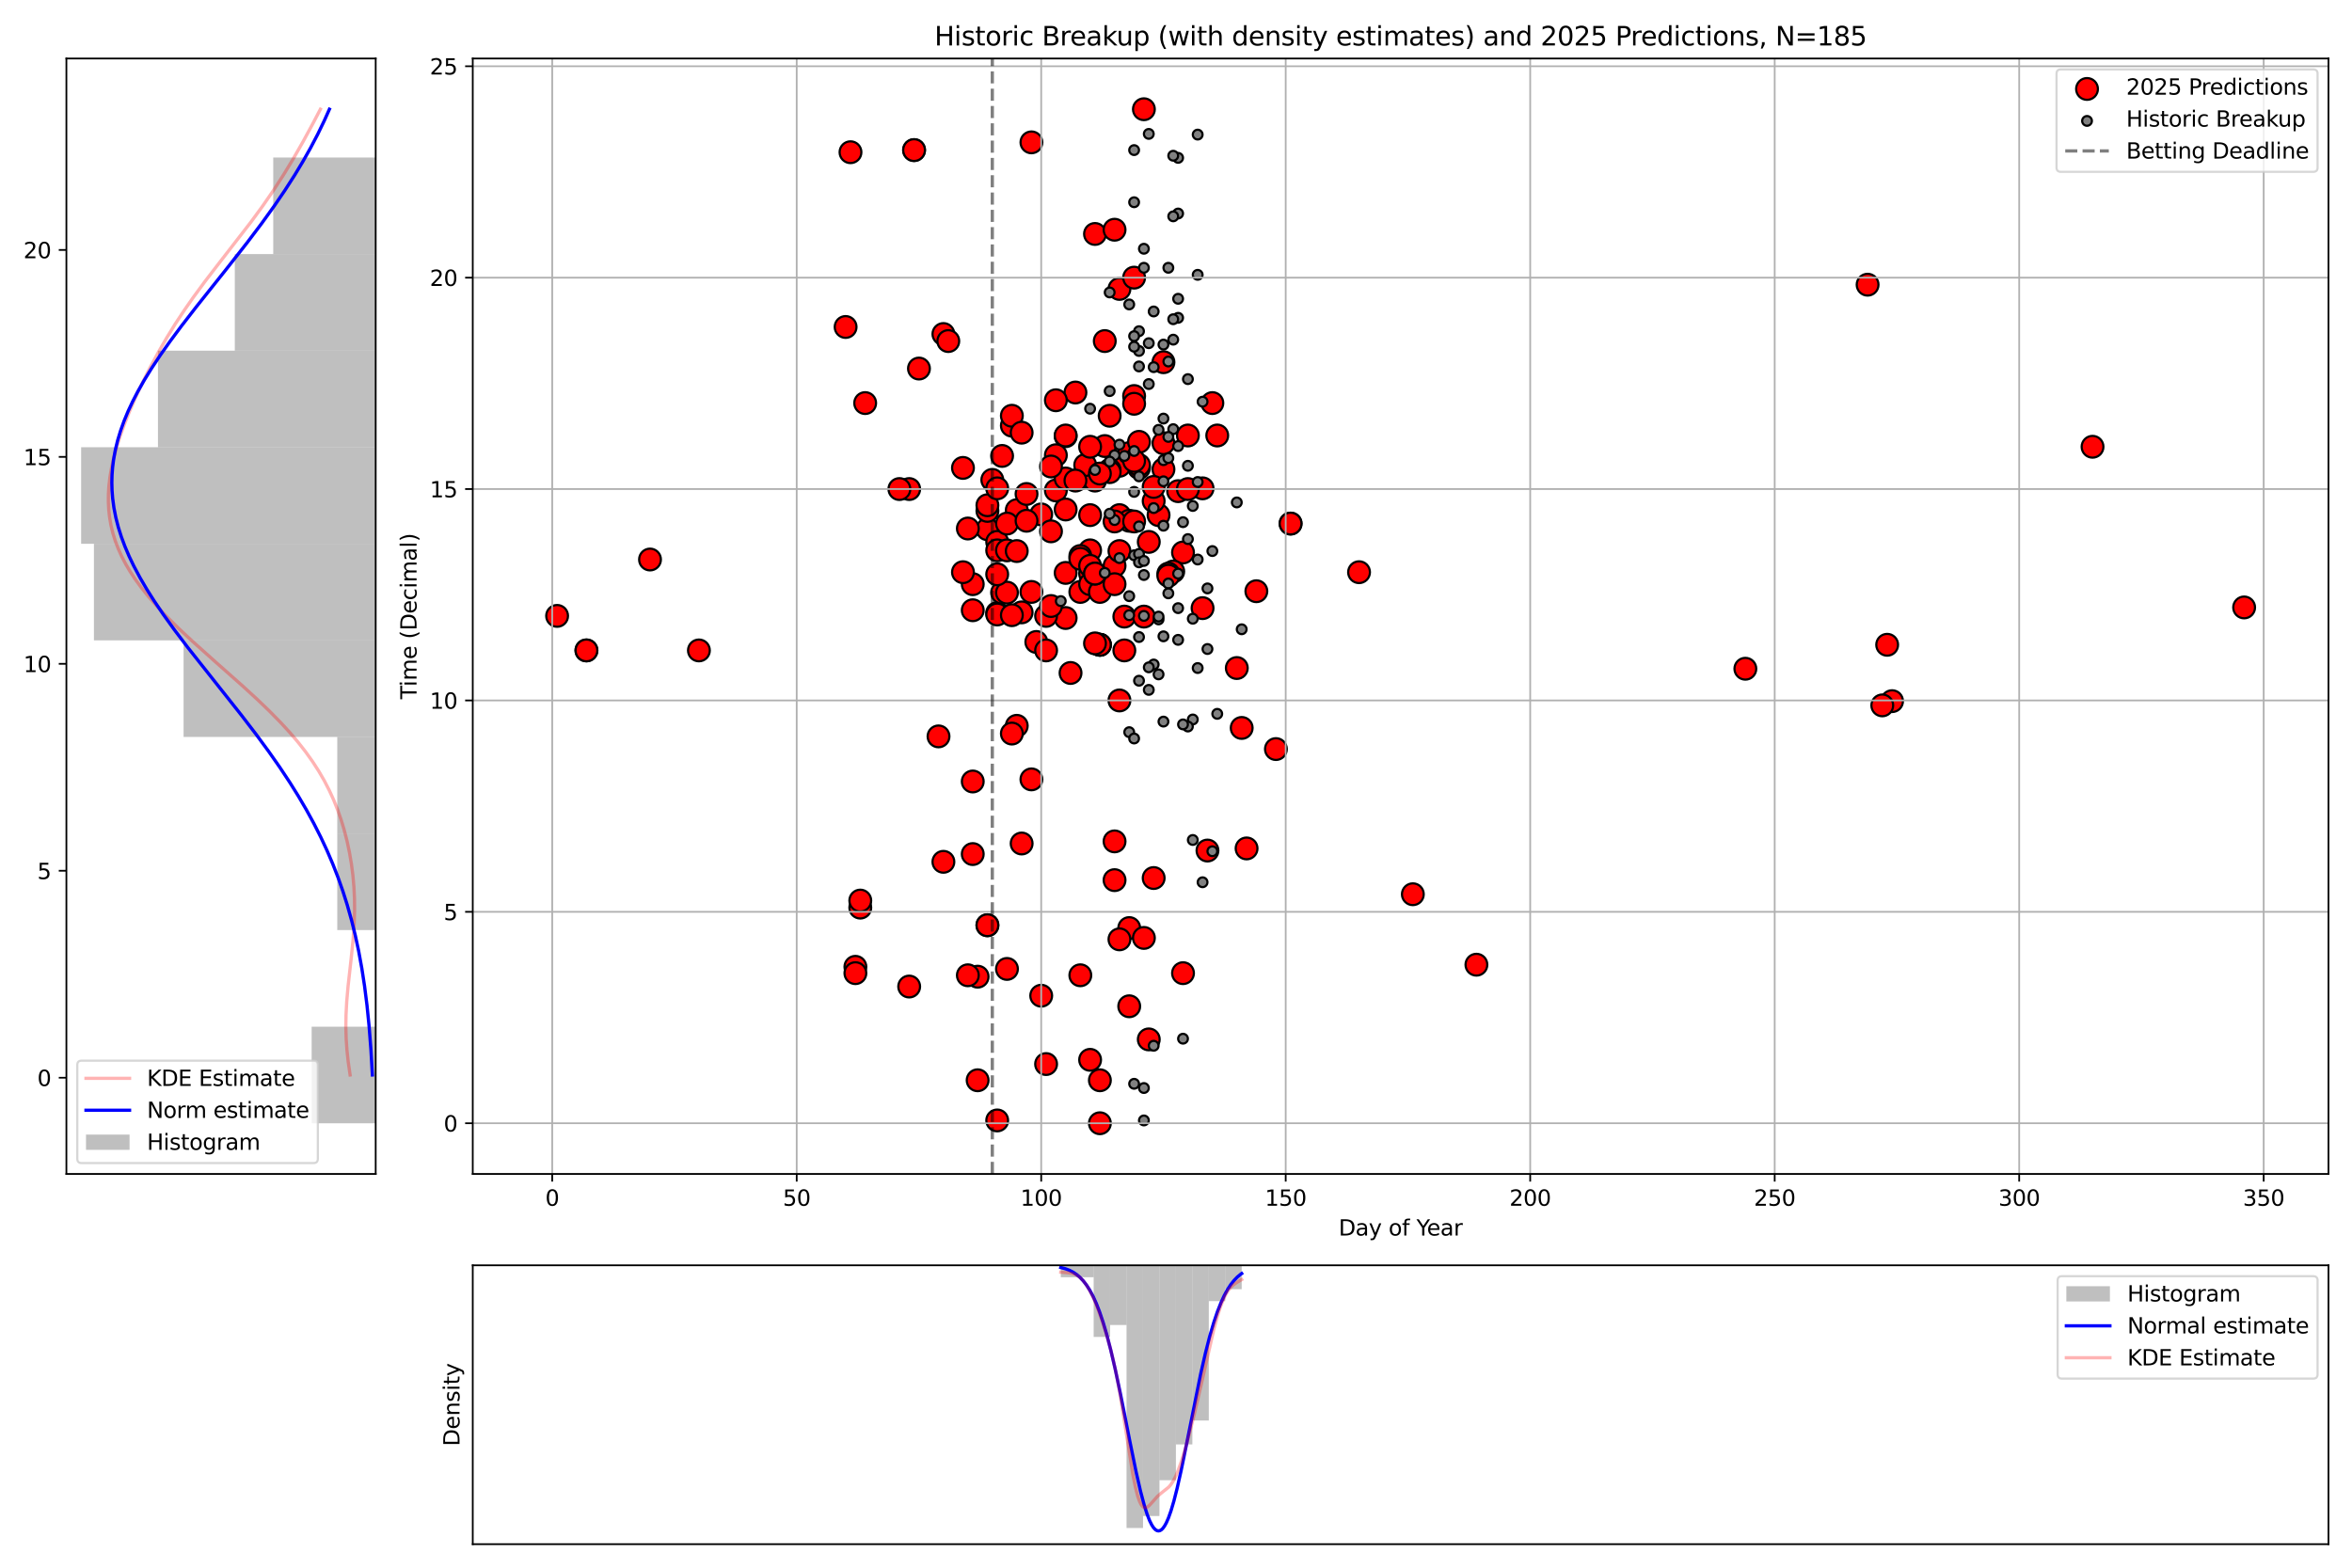 <?xml version="1.0" encoding="utf-8" standalone="no"?>
<!DOCTYPE svg PUBLIC "-//W3C//DTD SVG 1.1//EN"
  "http://www.w3.org/Graphics/SVG/1.1/DTD/svg11.dtd">
<svg xmlns:xlink="http://www.w3.org/1999/xlink" width="1080pt" height="720pt" viewBox="0 0 1080 720" xmlns="http://www.w3.org/2000/svg" version="1.1">
 <defs>
  <style type="text/css">*{stroke-linejoin: round; stroke-linecap: butt}</style>
 </defs>
 <g id="figure_1">
  <g id="patch_1">
   <path d="M 0 720 
L 1080 720 
L 1080 0 
L 0 0 
z
" style="fill: #ffffff"/>
  </g>
  <g id="axes_1">
   <g id="patch_2">
    <path d="M 30.49 539.168 
L 172.51 539.168 
L 172.51 26.88 
L 30.49 26.88 
z
" style="fill: #ffffff"/>
   </g>
   <g id="patch_3">
    <path d="M 172.51 515.882 
L 143.106 515.882 
L 143.106 471.528 
L 172.51 471.528 
z
" clip-path="url(#pb7524dc6ff)" style="fill: #808080; opacity: 0.5"/>
   </g>
   <g id="patch_4">
    <path d="M 172.51 471.528 
L 172.51 471.528 
L 172.51 427.174 
L 172.51 427.174 
z
" clip-path="url(#pb7524dc6ff)" style="fill: #808080; opacity: 0.5"/>
   </g>
   <g id="patch_5">
    <path d="M 172.51 427.174 
L 154.868 427.174 
L 154.868 382.82 
L 172.51 382.82 
z
" clip-path="url(#pb7524dc6ff)" style="fill: #808080; opacity: 0.5"/>
   </g>
   <g id="patch_6">
    <path d="M 172.51 382.82 
L 154.868 382.82 
L 154.868 338.466 
L 172.51 338.466 
z
" clip-path="url(#pb7524dc6ff)" style="fill: #808080; opacity: 0.5"/>
   </g>
   <g id="patch_7">
    <path d="M 172.51 338.466 
L 84.299 338.466 
L 84.299 294.112 
L 172.51 294.112 
z
" clip-path="url(#pb7524dc6ff)" style="fill: #808080; opacity: 0.5"/>
   </g>
   <g id="patch_8">
    <path d="M 172.51 294.112 
L 43.134 294.112 
L 43.134 249.759 
L 172.51 249.759 
z
" clip-path="url(#pb7524dc6ff)" style="fill: #808080; opacity: 0.5"/>
   </g>
   <g id="patch_9">
    <path d="M 172.51 249.759 
L 37.253 249.759 
L 37.253 205.405 
L 172.51 205.405 
z
" clip-path="url(#pb7524dc6ff)" style="fill: #808080; opacity: 0.5"/>
   </g>
   <g id="patch_10">
    <path d="M 172.51 205.405 
L 72.537 205.405 
L 72.537 161.051 
L 172.51 161.051 
z
" clip-path="url(#pb7524dc6ff)" style="fill: #808080; opacity: 0.5"/>
   </g>
   <g id="patch_11">
    <path d="M 172.51 161.051 
L 107.822 161.051 
L 107.822 116.697 
L 172.51 116.697 
z
" clip-path="url(#pb7524dc6ff)" style="fill: #808080; opacity: 0.5"/>
   </g>
   <g id="patch_12">
    <path d="M 172.51 116.697 
L 125.464 116.697 
L 125.464 72.343 
L 172.51 72.343 
z
" clip-path="url(#pb7524dc6ff)" style="fill: #808080; opacity: 0.5"/>
   </g>
   <g id="matplotlib.axis_1"/>
   <g id="matplotlib.axis_2">
    <g id="ytick_1">
     <g id="line2d_1">
      <defs>
       <path id="mc6e15187c8" d="M 0 0 
L -3.5 0 
" style="stroke: #000000; stroke-width: 0.8"/>
      </defs>
      <g>
       <use xlink:href="#mc6e15187c8" x="30.49" y="494.972" style="stroke: #000000; stroke-width: 0.8"/>
      </g>
     </g>
     <g id="text_1">
      <!-- 0 -->
      <g transform="translate(17.128 498.772) scale(0.1 -0.1)">
       <defs>
        <path id="DejaVuSans-30" d="M 2034 4250 
Q 1547 4250 1301 3770 
Q 1056 3291 1056 2328 
Q 1056 1369 1301 889 
Q 1547 409 2034 409 
Q 2525 409 2770 889 
Q 3016 1369 3016 2328 
Q 3016 3291 2770 3770 
Q 2525 4250 2034 4250 
z
M 2034 4750 
Q 2819 4750 3233 4129 
Q 3647 3509 3647 2328 
Q 3647 1150 3233 529 
Q 2819 -91 2034 -91 
Q 1250 -91 836 529 
Q 422 1150 422 2328 
Q 422 3509 836 4129 
Q 1250 4750 2034 4750 
z
" transform="scale(0.016)"/>
       </defs>
       <use xlink:href="#DejaVuSans-30"/>
      </g>
     </g>
    </g>
    <g id="ytick_2">
     <g id="line2d_2">
      <g>
       <use xlink:href="#mc6e15187c8" x="30.49" y="399.928" style="stroke: #000000; stroke-width: 0.8"/>
      </g>
     </g>
     <g id="text_2">
      <!-- 5 -->
      <g transform="translate(17.128 403.728) scale(0.1 -0.1)">
       <defs>
        <path id="DejaVuSans-35" d="M 691 4666 
L 3169 4666 
L 3169 4134 
L 1269 4134 
L 1269 2991 
Q 1406 3038 1543 3061 
Q 1681 3084 1819 3084 
Q 2600 3084 3056 2656 
Q 3513 2228 3513 1497 
Q 3513 744 3044 326 
Q 2575 -91 1722 -91 
Q 1428 -91 1123 -41 
Q 819 9 494 109 
L 494 744 
Q 775 591 1075 516 
Q 1375 441 1709 441 
Q 2250 441 2565 725 
Q 2881 1009 2881 1497 
Q 2881 1984 2565 2268 
Q 2250 2553 1709 2553 
Q 1456 2553 1204 2497 
Q 953 2441 691 2322 
L 691 4666 
z
" transform="scale(0.016)"/>
       </defs>
       <use xlink:href="#DejaVuSans-35"/>
      </g>
     </g>
    </g>
    <g id="ytick_3">
     <g id="line2d_3">
      <g>
       <use xlink:href="#mc6e15187c8" x="30.49" y="304.884" style="stroke: #000000; stroke-width: 0.8"/>
      </g>
     </g>
     <g id="text_3">
      <!-- 10 -->
      <g transform="translate(10.765 308.683) scale(0.1 -0.1)">
       <defs>
        <path id="DejaVuSans-31" d="M 794 531 
L 1825 531 
L 1825 4091 
L 703 3866 
L 703 4441 
L 1819 4666 
L 2450 4666 
L 2450 531 
L 3481 531 
L 3481 0 
L 794 0 
L 794 531 
z
" transform="scale(0.016)"/>
       </defs>
       <use xlink:href="#DejaVuSans-31"/>
       <use xlink:href="#DejaVuSans-30" transform="translate(63.623 0)"/>
      </g>
     </g>
    </g>
    <g id="ytick_4">
     <g id="line2d_4">
      <g>
       <use xlink:href="#mc6e15187c8" x="30.49" y="209.84" style="stroke: #000000; stroke-width: 0.8"/>
      </g>
     </g>
     <g id="text_4">
      <!-- 15 -->
      <g transform="translate(10.765 213.639) scale(0.1 -0.1)">
       <use xlink:href="#DejaVuSans-31"/>
       <use xlink:href="#DejaVuSans-35" transform="translate(63.623 0)"/>
      </g>
     </g>
    </g>
    <g id="ytick_5">
     <g id="line2d_5">
      <g>
       <use xlink:href="#mc6e15187c8" x="30.49" y="114.796" style="stroke: #000000; stroke-width: 0.8"/>
      </g>
     </g>
     <g id="text_5">
      <!-- 20 -->
      <g transform="translate(10.765 118.595) scale(0.1 -0.1)">
       <defs>
        <path id="DejaVuSans-32" d="M 1228 531 
L 3431 531 
L 3431 0 
L 469 0 
L 469 531 
Q 828 903 1448 1529 
Q 2069 2156 2228 2338 
Q 2531 2678 2651 2914 
Q 2772 3150 2772 3378 
Q 2772 3750 2511 3984 
Q 2250 4219 1831 4219 
Q 1534 4219 1204 4116 
Q 875 4013 500 3803 
L 500 4441 
Q 881 4594 1212 4672 
Q 1544 4750 1819 4750 
Q 2544 4750 2975 4387 
Q 3406 4025 3406 3419 
Q 3406 3131 3298 2873 
Q 3191 2616 2906 2266 
Q 2828 2175 2409 1742 
Q 1991 1309 1228 531 
z
" transform="scale(0.016)"/>
       </defs>
       <use xlink:href="#DejaVuSans-32"/>
       <use xlink:href="#DejaVuSans-30" transform="translate(63.623 0)"/>
      </g>
     </g>
    </g>
   </g>
   <g id="line2d_6">
    <path d="M 160.765 493.705 
L 159.868 487.483 
L 159.3 482.15 
L 158.943 476.817 
L 158.806 471.484 
L 158.883 466.151 
L 159.215 459.929 
L 159.843 452.818 
L 161.238 440.374 
L 162.142 431.485 
L 162.634 424.374 
L 162.823 418.152 
L 162.777 412.819 
L 162.523 407.486 
L 162.055 402.153 
L 161.371 396.82 
L 160.465 391.487 
L 159.328 386.154 
L 157.947 380.82 
L 156.592 376.376 
L 155.033 371.932 
L 153.252 367.488 
L 151.226 363.043 
L 148.935 358.599 
L 146.361 354.155 
L 143.489 349.71 
L 140.311 345.266 
L 136.825 340.822 
L 133.038 336.378 
L 128.965 331.933 
L 123.736 326.6 
L 118.188 321.267 
L 111.406 315.045 
L 99.376 304.379 
L 88.438 294.601 
L 81.791 288.379 
L 76.414 283.046 
L 72.218 278.602 
L 68.322 274.158 
L 64.76 269.713 
L 62.168 266.158 
L 59.817 262.603 
L 57.713 259.047 
L 55.861 255.492 
L 54.263 251.936 
L 52.917 248.381 
L 51.818 244.825 
L 50.962 241.27 
L 50.339 237.715 
L 49.941 234.159 
L 49.756 230.604 
L 49.773 227.048 
L 49.981 223.493 
L 50.488 219.049 
L 51.25 214.604 
L 52.24 210.16 
L 53.438 205.716 
L 55.116 200.383 
L 57.024 195.049 
L 59.501 188.827 
L 62.208 182.605 
L 65.552 175.495 
L 69.148 168.384 
L 73.002 161.273 
L 76.608 155.051 
L 80.451 148.829 
L 84.545 142.607 
L 88.887 136.385 
L 94.121 129.274 
L 100.959 120.385 
L 115.419 101.719 
L 120.619 94.609 
L 125.53 87.498 
L 130.133 80.387 
L 134.453 73.276 
L 139.034 65.276 
L 143.865 56.388 
L 147.121 50.166 
L 147.121 50.166 
" clip-path="url(#pb7524dc6ff)" style="fill: none; stroke: #ff0000; stroke-opacity: 0.3; stroke-width: 1.5; stroke-linecap: square"/>
   </g>
   <g id="line2d_7">
    <path d="M 170.995 493.705 
L 170.329 482.15 
L 169.5 471.484 
L 168.513 461.706 
L 167.388 452.818 
L 166.158 444.818 
L 164.693 436.818 
L 163.169 429.708 
L 161.413 422.597 
L 159.407 415.486 
L 157.431 409.264 
L 155.235 403.042 
L 152.811 396.82 
L 150.148 390.598 
L 147.243 384.376 
L 144.09 378.154 
L 140.69 371.932 
L 137.046 365.71 
L 133.166 359.488 
L 128.457 352.377 
L 123.478 345.266 
L 117.596 337.266 
L 110.78 328.378 
L 100.928 315.934 
L 86.145 297.268 
L 80.083 289.268 
L 74.962 282.157 
L 70.749 275.935 
L 67.377 270.602 
L 64.26 265.269 
L 61.424 259.936 
L 59.296 255.492 
L 57.397 251.047 
L 55.739 246.603 
L 54.334 242.159 
L 53.192 237.715 
L 52.32 233.27 
L 51.724 228.826 
L 51.45 225.271 
L 51.356 221.715 
L 51.443 218.16 
L 51.712 214.604 
L 52.16 211.049 
L 52.969 206.605 
L 54.051 202.16 
L 55.397 197.716 
L 56.998 193.272 
L 58.843 188.827 
L 60.92 184.383 
L 63.216 179.939 
L 66.236 174.606 
L 69.52 169.273 
L 73.646 163.051 
L 78.04 156.829 
L 83.325 149.718 
L 90.214 140.829 
L 103.667 123.941 
L 113.442 111.497 
L 120.154 102.608 
L 125.913 94.609 
L 130.765 87.498 
L 135.335 80.387 
L 139.086 74.165 
L 142.596 67.943 
L 145.86 61.721 
L 148.876 55.499 
L 151.266 50.166 
L 151.266 50.166 
" clip-path="url(#pb7524dc6ff)" style="fill: none; stroke: #0000ff; stroke-width: 1.5; stroke-linecap: square"/>
   </g>
   <g id="patch_13">
    <path d="M 30.49 539.168 
L 30.49 26.88 
" style="fill: none; stroke: #000000; stroke-width: 0.8; stroke-linejoin: miter; stroke-linecap: square"/>
   </g>
   <g id="patch_14">
    <path d="M 172.51 539.168 
L 172.51 26.88 
" style="fill: none; stroke: #000000; stroke-width: 0.8; stroke-linejoin: miter; stroke-linecap: square"/>
   </g>
   <g id="patch_15">
    <path d="M 30.49 539.168 
L 172.51 539.168 
" style="fill: none; stroke: #000000; stroke-width: 0.8; stroke-linejoin: miter; stroke-linecap: square"/>
   </g>
   <g id="patch_16">
    <path d="M 30.49 26.88 
L 172.51 26.88 
" style="fill: none; stroke: #000000; stroke-width: 0.8; stroke-linejoin: miter; stroke-linecap: square"/>
   </g>
   <g id="legend_1">
    <g id="patch_17">
     <path d="M 37.49 534.168 
L 143.948 534.168 
Q 145.948 534.168 145.948 532.168 
L 145.948 489.134 
Q 145.948 487.134 143.948 487.134 
L 37.49 487.134 
Q 35.49 487.134 35.49 489.134 
L 35.49 532.168 
Q 35.49 534.168 37.49 534.168 
z
" style="fill: #ffffff; opacity: 0.8; stroke: #cccccc; stroke-linejoin: miter"/>
    </g>
    <g id="line2d_8">
     <path d="M 39.49 495.232 
L 49.49 495.232 
L 59.49 495.232 
" style="fill: none; stroke: #ff0000; stroke-opacity: 0.3; stroke-width: 1.5; stroke-linecap: square"/>
    </g>
    <g id="text_6">
     <!-- KDE Estimate -->
     <g transform="translate(67.49 498.732) scale(0.1 -0.1)">
      <defs>
       <path id="DejaVuSans-4b" d="M 628 4666 
L 1259 4666 
L 1259 2694 
L 3353 4666 
L 4166 4666 
L 1850 2491 
L 4331 0 
L 3500 0 
L 1259 2247 
L 1259 0 
L 628 0 
L 628 4666 
z
" transform="scale(0.016)"/>
       <path id="DejaVuSans-44" d="M 1259 4147 
L 1259 519 
L 2022 519 
Q 2988 519 3436 956 
Q 3884 1394 3884 2338 
Q 3884 3275 3436 3711 
Q 2988 4147 2022 4147 
L 1259 4147 
z
M 628 4666 
L 1925 4666 
Q 3281 4666 3915 4102 
Q 4550 3538 4550 2338 
Q 4550 1131 3912 565 
Q 3275 0 1925 0 
L 628 0 
L 628 4666 
z
" transform="scale(0.016)"/>
       <path id="DejaVuSans-45" d="M 628 4666 
L 3578 4666 
L 3578 4134 
L 1259 4134 
L 1259 2753 
L 3481 2753 
L 3481 2222 
L 1259 2222 
L 1259 531 
L 3634 531 
L 3634 0 
L 628 0 
L 628 4666 
z
" transform="scale(0.016)"/>
       <path id="DejaVuSans-20" transform="scale(0.016)"/>
       <path id="DejaVuSans-73" d="M 2834 3397 
L 2834 2853 
Q 2591 2978 2328 3040 
Q 2066 3103 1784 3103 
Q 1356 3103 1142 2972 
Q 928 2841 928 2578 
Q 928 2378 1081 2264 
Q 1234 2150 1697 2047 
L 1894 2003 
Q 2506 1872 2764 1633 
Q 3022 1394 3022 966 
Q 3022 478 2636 193 
Q 2250 -91 1575 -91 
Q 1294 -91 989 -36 
Q 684 19 347 128 
L 347 722 
Q 666 556 975 473 
Q 1284 391 1588 391 
Q 1994 391 2212 530 
Q 2431 669 2431 922 
Q 2431 1156 2273 1281 
Q 2116 1406 1581 1522 
L 1381 1569 
Q 847 1681 609 1914 
Q 372 2147 372 2553 
Q 372 3047 722 3315 
Q 1072 3584 1716 3584 
Q 2034 3584 2315 3537 
Q 2597 3491 2834 3397 
z
" transform="scale(0.016)"/>
       <path id="DejaVuSans-74" d="M 1172 4494 
L 1172 3500 
L 2356 3500 
L 2356 3053 
L 1172 3053 
L 1172 1153 
Q 1172 725 1289 603 
Q 1406 481 1766 481 
L 2356 481 
L 2356 0 
L 1766 0 
Q 1100 0 847 248 
Q 594 497 594 1153 
L 594 3053 
L 172 3053 
L 172 3500 
L 594 3500 
L 594 4494 
L 1172 4494 
z
" transform="scale(0.016)"/>
       <path id="DejaVuSans-69" d="M 603 3500 
L 1178 3500 
L 1178 0 
L 603 0 
L 603 3500 
z
M 603 4863 
L 1178 4863 
L 1178 4134 
L 603 4134 
L 603 4863 
z
" transform="scale(0.016)"/>
       <path id="DejaVuSans-6d" d="M 3328 2828 
Q 3544 3216 3844 3400 
Q 4144 3584 4550 3584 
Q 5097 3584 5394 3201 
Q 5691 2819 5691 2113 
L 5691 0 
L 5113 0 
L 5113 2094 
Q 5113 2597 4934 2840 
Q 4756 3084 4391 3084 
Q 3944 3084 3684 2787 
Q 3425 2491 3425 1978 
L 3425 0 
L 2847 0 
L 2847 2094 
Q 2847 2600 2669 2842 
Q 2491 3084 2119 3084 
Q 1678 3084 1418 2786 
Q 1159 2488 1159 1978 
L 1159 0 
L 581 0 
L 581 3500 
L 1159 3500 
L 1159 2956 
Q 1356 3278 1631 3431 
Q 1906 3584 2284 3584 
Q 2666 3584 2933 3390 
Q 3200 3197 3328 2828 
z
" transform="scale(0.016)"/>
       <path id="DejaVuSans-61" d="M 2194 1759 
Q 1497 1759 1228 1600 
Q 959 1441 959 1056 
Q 959 750 1161 570 
Q 1363 391 1709 391 
Q 2188 391 2477 730 
Q 2766 1069 2766 1631 
L 2766 1759 
L 2194 1759 
z
M 3341 1997 
L 3341 0 
L 2766 0 
L 2766 531 
Q 2569 213 2275 61 
Q 1981 -91 1556 -91 
Q 1019 -91 701 211 
Q 384 513 384 1019 
Q 384 1609 779 1909 
Q 1175 2209 1959 2209 
L 2766 2209 
L 2766 2266 
Q 2766 2663 2505 2880 
Q 2244 3097 1772 3097 
Q 1472 3097 1187 3025 
Q 903 2953 641 2809 
L 641 3341 
Q 956 3463 1253 3523 
Q 1550 3584 1831 3584 
Q 2591 3584 2966 3190 
Q 3341 2797 3341 1997 
z
" transform="scale(0.016)"/>
       <path id="DejaVuSans-65" d="M 3597 1894 
L 3597 1613 
L 953 1613 
Q 991 1019 1311 708 
Q 1631 397 2203 397 
Q 2534 397 2845 478 
Q 3156 559 3463 722 
L 3463 178 
Q 3153 47 2828 -22 
Q 2503 -91 2169 -91 
Q 1331 -91 842 396 
Q 353 884 353 1716 
Q 353 2575 817 3079 
Q 1281 3584 2069 3584 
Q 2775 3584 3186 3129 
Q 3597 2675 3597 1894 
z
M 3022 2063 
Q 3016 2534 2758 2815 
Q 2500 3097 2075 3097 
Q 1594 3097 1305 2825 
Q 1016 2553 972 2059 
L 3022 2063 
z
" transform="scale(0.016)"/>
      </defs>
      <use xlink:href="#DejaVuSans-4b"/>
      <use xlink:href="#DejaVuSans-44" transform="translate(65.576 0)"/>
      <use xlink:href="#DejaVuSans-45" transform="translate(142.578 0)"/>
      <use xlink:href="#DejaVuSans-20" transform="translate(205.762 0)"/>
      <use xlink:href="#DejaVuSans-45" transform="translate(237.549 0)"/>
      <use xlink:href="#DejaVuSans-73" transform="translate(300.732 0)"/>
      <use xlink:href="#DejaVuSans-74" transform="translate(352.832 0)"/>
      <use xlink:href="#DejaVuSans-69" transform="translate(392.041 0)"/>
      <use xlink:href="#DejaVuSans-6d" transform="translate(419.824 0)"/>
      <use xlink:href="#DejaVuSans-61" transform="translate(517.236 0)"/>
      <use xlink:href="#DejaVuSans-74" transform="translate(578.516 0)"/>
      <use xlink:href="#DejaVuSans-65" transform="translate(617.725 0)"/>
     </g>
    </g>
    <g id="line2d_9">
     <path d="M 39.49 509.91 
L 49.49 509.91 
L 59.49 509.91 
" style="fill: none; stroke: #0000ff; stroke-width: 1.5; stroke-linecap: square"/>
    </g>
    <g id="text_7">
     <!-- Norm estimate -->
     <g transform="translate(67.49 513.41) scale(0.1 -0.1)">
      <defs>
       <path id="DejaVuSans-4e" d="M 628 4666 
L 1478 4666 
L 3547 763 
L 3547 4666 
L 4159 4666 
L 4159 0 
L 3309 0 
L 1241 3903 
L 1241 0 
L 628 0 
L 628 4666 
z
" transform="scale(0.016)"/>
       <path id="DejaVuSans-6f" d="M 1959 3097 
Q 1497 3097 1228 2736 
Q 959 2375 959 1747 
Q 959 1119 1226 758 
Q 1494 397 1959 397 
Q 2419 397 2687 759 
Q 2956 1122 2956 1747 
Q 2956 2369 2687 2733 
Q 2419 3097 1959 3097 
z
M 1959 3584 
Q 2709 3584 3137 3096 
Q 3566 2609 3566 1747 
Q 3566 888 3137 398 
Q 2709 -91 1959 -91 
Q 1206 -91 779 398 
Q 353 888 353 1747 
Q 353 2609 779 3096 
Q 1206 3584 1959 3584 
z
" transform="scale(0.016)"/>
       <path id="DejaVuSans-72" d="M 2631 2963 
Q 2534 3019 2420 3045 
Q 2306 3072 2169 3072 
Q 1681 3072 1420 2755 
Q 1159 2438 1159 1844 
L 1159 0 
L 581 0 
L 581 3500 
L 1159 3500 
L 1159 2956 
Q 1341 3275 1631 3429 
Q 1922 3584 2338 3584 
Q 2397 3584 2469 3576 
Q 2541 3569 2628 3553 
L 2631 2963 
z
" transform="scale(0.016)"/>
      </defs>
      <use xlink:href="#DejaVuSans-4e"/>
      <use xlink:href="#DejaVuSans-6f" transform="translate(74.805 0)"/>
      <use xlink:href="#DejaVuSans-72" transform="translate(135.986 0)"/>
      <use xlink:href="#DejaVuSans-6d" transform="translate(175.35 0)"/>
      <use xlink:href="#DejaVuSans-20" transform="translate(272.762 0)"/>
      <use xlink:href="#DejaVuSans-65" transform="translate(304.549 0)"/>
      <use xlink:href="#DejaVuSans-73" transform="translate(366.072 0)"/>
      <use xlink:href="#DejaVuSans-74" transform="translate(418.172 0)"/>
      <use xlink:href="#DejaVuSans-69" transform="translate(457.381 0)"/>
      <use xlink:href="#DejaVuSans-6d" transform="translate(485.164 0)"/>
      <use xlink:href="#DejaVuSans-61" transform="translate(582.576 0)"/>
      <use xlink:href="#DejaVuSans-74" transform="translate(643.855 0)"/>
      <use xlink:href="#DejaVuSans-65" transform="translate(683.064 0)"/>
     </g>
    </g>
    <g id="patch_18">
     <path d="M 39.49 528.088 
L 59.49 528.088 
L 59.49 521.088 
L 39.49 521.088 
z
" style="fill: #808080; opacity: 0.5"/>
    </g>
    <g id="text_8">
     <!-- Histogram -->
     <g transform="translate(67.49 528.088) scale(0.1 -0.1)">
      <defs>
       <path id="DejaVuSans-48" d="M 628 4666 
L 1259 4666 
L 1259 2753 
L 3553 2753 
L 3553 4666 
L 4184 4666 
L 4184 0 
L 3553 0 
L 3553 2222 
L 1259 2222 
L 1259 0 
L 628 0 
L 628 4666 
z
" transform="scale(0.016)"/>
       <path id="DejaVuSans-67" d="M 2906 1791 
Q 2906 2416 2648 2759 
Q 2391 3103 1925 3103 
Q 1463 3103 1205 2759 
Q 947 2416 947 1791 
Q 947 1169 1205 825 
Q 1463 481 1925 481 
Q 2391 481 2648 825 
Q 2906 1169 2906 1791 
z
M 3481 434 
Q 3481 -459 3084 -895 
Q 2688 -1331 1869 -1331 
Q 1566 -1331 1297 -1286 
Q 1028 -1241 775 -1147 
L 775 -588 
Q 1028 -725 1275 -790 
Q 1522 -856 1778 -856 
Q 2344 -856 2625 -561 
Q 2906 -266 2906 331 
L 2906 616 
Q 2728 306 2450 153 
Q 2172 0 1784 0 
Q 1141 0 747 490 
Q 353 981 353 1791 
Q 353 2603 747 3093 
Q 1141 3584 1784 3584 
Q 2172 3584 2450 3431 
Q 2728 3278 2906 2969 
L 2906 3500 
L 3481 3500 
L 3481 434 
z
" transform="scale(0.016)"/>
      </defs>
      <use xlink:href="#DejaVuSans-48"/>
      <use xlink:href="#DejaVuSans-69" transform="translate(75.195 0)"/>
      <use xlink:href="#DejaVuSans-73" transform="translate(102.979 0)"/>
      <use xlink:href="#DejaVuSans-74" transform="translate(155.078 0)"/>
      <use xlink:href="#DejaVuSans-6f" transform="translate(194.287 0)"/>
      <use xlink:href="#DejaVuSans-67" transform="translate(255.469 0)"/>
      <use xlink:href="#DejaVuSans-72" transform="translate(318.945 0)"/>
      <use xlink:href="#DejaVuSans-61" transform="translate(360.059 0)"/>
      <use xlink:href="#DejaVuSans-6d" transform="translate(421.338 0)"/>
     </g>
    </g>
   </g>
  </g>
  <g id="axes_2">
   <g id="patch_19">
    <path d="M 217.08 539.168 
L 1069.2 539.168 
L 1069.2 26.88 
L 217.08 26.88 
z
" style="fill: #ffffff"/>
   </g>
   <g id="PathCollection_1">
    <defs>
     <path id="mf6957f52d1" d="M 0 5 
C 1.326 5 2.598 4.473 3.536 3.536 
C 4.473 2.598 5 1.326 5 0 
C 5 -1.326 4.473 -2.598 3.536 -3.536 
C 2.598 -4.473 1.326 -5 0 -5 
C -1.326 -5 -2.598 -4.473 -3.536 -3.536 
C -4.473 -2.598 -5 -1.326 -5 0 
C -5 1.326 -4.473 2.598 -3.536 3.536 
C -2.598 4.473 -1.326 5 0 5 
z
" style="stroke: #000000"/>
    </defs>
    <g clip-path="url(#p788347ee54)">
     <use xlink:href="#mf6957f52d1" x="868.8" y="322.022" style="fill: #ff0000; stroke: #000000"/>
     <use xlink:href="#mf6957f52d1" x="457.897" y="281.568" style="fill: #ff0000; stroke: #000000"/>
     <use xlink:href="#mf6957f52d1" x="525.258" y="50.166" style="fill: #ff0000; stroke: #000000"/>
     <use xlink:href="#mf6957f52d1" x="395.026" y="416.849" style="fill: #ff0000; stroke: #000000"/>
     <use xlink:href="#mf6957f52d1" x="395.026" y="413.612" style="fill: #ff0000; stroke: #000000"/>
     <use xlink:href="#mf6957f52d1" x="457.897" y="282.215" style="fill: #ff0000; stroke: #000000"/>
     <use xlink:href="#mf6957f52d1" x="448.915" y="448.565" style="fill: #ff0000; stroke: #000000"/>
     <use xlink:href="#mf6957f52d1" x="514.031" y="132.694" style="fill: #ff0000; stroke: #000000"/>
     <use xlink:href="#mf6957f52d1" x="489.332" y="263.12" style="fill: #ff0000; stroke: #000000"/>
     <use xlink:href="#mf6957f52d1" x="523.012" y="214.898" style="fill: #ff0000; stroke: #000000"/>
     <use xlink:href="#mf6957f52d1" x="554.448" y="390.634" style="fill: #ff0000; stroke: #000000"/>
     <use xlink:href="#mf6957f52d1" x="500.559" y="252.764" style="fill: #ff0000; stroke: #000000"/>
     <use xlink:href="#mf6957f52d1" x="857.573" y="130.752" style="fill: #ff0000; stroke: #000000"/>
     <use xlink:href="#mf6957f52d1" x="514.031" y="213.927" style="fill: #ff0000; stroke: #000000"/>
     <use xlink:href="#mf6957f52d1" x="531.994" y="236.582" style="fill: #ff0000; stroke: #000000"/>
     <use xlink:href="#mf6957f52d1" x="442.179" y="214.898" style="fill: #ff0000; stroke: #000000"/>
     <use xlink:href="#mf6957f52d1" x="534.239" y="166.352" style="fill: #ff0000; stroke: #000000"/>
     <use xlink:href="#mf6957f52d1" x="529.749" y="230.109" style="fill: #ff0000; stroke: #000000"/>
     <use xlink:href="#mf6957f52d1" x="509.54" y="215.869" style="fill: #ff0000; stroke: #000000"/>
     <use xlink:href="#mf6957f52d1" x="507.295" y="204.865" style="fill: #ff0000; stroke: #000000"/>
     <use xlink:href="#mf6957f52d1" x="397.271" y="185.123" style="fill: #ff0000; stroke: #000000"/>
     <use xlink:href="#mf6957f52d1" x="433.197" y="153.407" style="fill: #ff0000; stroke: #000000"/>
     <use xlink:href="#mf6957f52d1" x="520.767" y="181.887" style="fill: #ff0000; stroke: #000000"/>
     <use xlink:href="#mf6957f52d1" x="489.332" y="200.334" style="fill: #ff0000; stroke: #000000"/>
     <use xlink:href="#mf6957f52d1" x="480.35" y="488.697" style="fill: #ff0000; stroke: #000000"/>
     <use xlink:href="#mf6957f52d1" x="496.068" y="255.353" style="fill: #ff0000; stroke: #000000"/>
     <use xlink:href="#mf6957f52d1" x="417.48" y="224.607" style="fill: #ff0000; stroke: #000000"/>
     <use xlink:href="#mf6957f52d1" x="484.841" y="209.073" style="fill: #ff0000; stroke: #000000"/>
     <use xlink:href="#mf6957f52d1" x="534.239" y="203.571" style="fill: #ff0000; stroke: #000000"/>
     <use xlink:href="#mf6957f52d1" x="518.522" y="208.102" style="fill: #ff0000; stroke: #000000"/>
     <use xlink:href="#mf6957f52d1" x="412.989" y="224.607" style="fill: #ff0000; stroke: #000000"/>
     <use xlink:href="#mf6957f52d1" x="453.406" y="243.055" style="fill: #ff0000; stroke: #000000"/>
     <use xlink:href="#mf6957f52d1" x="390.535" y="69.908" style="fill: #ff0000; stroke: #000000"/>
     <use xlink:href="#mf6957f52d1" x="475.86" y="294.837" style="fill: #ff0000; stroke: #000000"/>
     <use xlink:href="#mf6957f52d1" x="255.813" y="282.862" style="fill: #ff0000; stroke: #000000"/>
     <use xlink:href="#mf6957f52d1" x="523.012" y="202.923" style="fill: #ff0000; stroke: #000000"/>
     <use xlink:href="#mf6957f52d1" x="520.767" y="185.447" style="fill: #ff0000; stroke: #000000"/>
     <use xlink:href="#mf6957f52d1" x="457.897" y="248.88" style="fill: #ff0000; stroke: #000000"/>
     <use xlink:href="#mf6957f52d1" x="543.221" y="253.735" style="fill: #ff0000; stroke: #000000"/>
     <use xlink:href="#mf6957f52d1" x="478.105" y="457.304" style="fill: #ff0000; stroke: #000000"/>
     <use xlink:href="#mf6957f52d1" x="505.049" y="296.131" style="fill: #ff0000; stroke: #000000"/>
     <use xlink:href="#mf6957f52d1" x="455.651" y="220.4" style="fill: #ff0000; stroke: #000000"/>
     <use xlink:href="#mf6957f52d1" x="552.202" y="279.302" style="fill: #ff0000; stroke: #000000"/>
     <use xlink:href="#mf6957f52d1" x="801.439" y="307.135" style="fill: #ff0000; stroke: #000000"/>
     <use xlink:href="#mf6957f52d1" x="505.049" y="296.131" style="fill: #ff0000; stroke: #000000"/>
     <use xlink:href="#mf6957f52d1" x="493.823" y="180.269" style="fill: #ff0000; stroke: #000000"/>
     <use xlink:href="#mf6957f52d1" x="505.049" y="296.131" style="fill: #ff0000; stroke: #000000"/>
     <use xlink:href="#mf6957f52d1" x="484.841" y="225.254" style="fill: #ff0000; stroke: #000000"/>
     <use xlink:href="#mf6957f52d1" x="538.73" y="262.473" style="fill: #ff0000; stroke: #000000"/>
     <use xlink:href="#mf6957f52d1" x="469.123" y="281.244" style="fill: #ff0000; stroke: #000000"/>
     <use xlink:href="#mf6957f52d1" x="446.67" y="358.917" style="fill: #ff0000; stroke: #000000"/>
     <use xlink:href="#mf6957f52d1" x="462.387" y="445.005" style="fill: #ff0000; stroke: #000000"/>
     <use xlink:href="#mf6957f52d1" x="648.753" y="410.7" style="fill: #ff0000; stroke: #000000"/>
     <use xlink:href="#mf6957f52d1" x="585.883" y="344.03" style="fill: #ff0000; stroke: #000000"/>
     <use xlink:href="#mf6957f52d1" x="500.559" y="263.444" style="fill: #ff0000; stroke: #000000"/>
     <use xlink:href="#mf6957f52d1" x="534.239" y="215.545" style="fill: #ff0000; stroke: #000000"/>
     <use xlink:href="#mf6957f52d1" x="864.309" y="323.964" style="fill: #ff0000; stroke: #000000"/>
     <use xlink:href="#mf6957f52d1" x="489.332" y="283.833" style="fill: #ff0000; stroke: #000000"/>
     <use xlink:href="#mf6957f52d1" x="545.466" y="200.011" style="fill: #ff0000; stroke: #000000"/>
     <use xlink:href="#mf6957f52d1" x="536.485" y="263.444" style="fill: #ff0000; stroke: #000000"/>
     <use xlink:href="#mf6957f52d1" x="500.559" y="236.582" style="fill: #ff0000; stroke: #000000"/>
     <use xlink:href="#mf6957f52d1" x="502.804" y="107.45" style="fill: #ff0000; stroke: #000000"/>
     <use xlink:href="#mf6957f52d1" x="446.67" y="268.298" style="fill: #ff0000; stroke: #000000"/>
     <use xlink:href="#mf6957f52d1" x="448.915" y="496.14" style="fill: #ff0000; stroke: #000000"/>
     <use xlink:href="#mf6957f52d1" x="480.35" y="282.862" style="fill: #ff0000; stroke: #000000"/>
     <use xlink:href="#mf6957f52d1" x="552.202" y="224.284" style="fill: #ff0000; stroke: #000000"/>
     <use xlink:href="#mf6957f52d1" x="457.897" y="514.588" style="fill: #ff0000; stroke: #000000"/>
     <use xlink:href="#mf6957f52d1" x="514.031" y="236.582" style="fill: #ff0000; stroke: #000000"/>
     <use xlink:href="#mf6957f52d1" x="518.522" y="239.171" style="fill: #ff0000; stroke: #000000"/>
     <use xlink:href="#mf6957f52d1" x="466.878" y="234.316" style="fill: #ff0000; stroke: #000000"/>
     <use xlink:href="#mf6957f52d1" x="592.619" y="240.465" style="fill: #ff0000; stroke: #000000"/>
     <use xlink:href="#mf6957f52d1" x="556.693" y="185.123" style="fill: #ff0000; stroke: #000000"/>
     <use xlink:href="#mf6957f52d1" x="489.332" y="233.993" style="fill: #ff0000; stroke: #000000"/>
     <use xlink:href="#mf6957f52d1" x="471.369" y="226.873" style="fill: #ff0000; stroke: #000000"/>
     <use xlink:href="#mf6957f52d1" x="509.54" y="190.949" style="fill: #ff0000; stroke: #000000"/>
     <use xlink:href="#mf6957f52d1" x="464.633" y="282.539" style="fill: #ff0000; stroke: #000000"/>
     <use xlink:href="#mf6957f52d1" x="444.424" y="242.731" style="fill: #ff0000; stroke: #000000"/>
     <use xlink:href="#mf6957f52d1" x="489.332" y="219.753" style="fill: #ff0000; stroke: #000000"/>
     <use xlink:href="#mf6957f52d1" x="592.619" y="240.465" style="fill: #ff0000; stroke: #000000"/>
     <use xlink:href="#mf6957f52d1" x="478.105" y="236.258" style="fill: #ff0000; stroke: #000000"/>
     <use xlink:href="#mf6957f52d1" x="464.633" y="195.48" style="fill: #ff0000; stroke: #000000"/>
     <use xlink:href="#mf6957f52d1" x="462.387" y="240.465" style="fill: #ff0000; stroke: #000000"/>
     <use xlink:href="#mf6957f52d1" x="1030.467" y="278.979" style="fill: #ff0000; stroke: #000000"/>
     <use xlink:href="#mf6957f52d1" x="417.48" y="453.096" style="fill: #ff0000; stroke: #000000"/>
     <use xlink:href="#mf6957f52d1" x="516.276" y="298.72" style="fill: #ff0000; stroke: #000000"/>
     <use xlink:href="#mf6957f52d1" x="489.332" y="200.011" style="fill: #ff0000; stroke: #000000"/>
     <use xlink:href="#mf6957f52d1" x="460.142" y="209.396" style="fill: #ff0000; stroke: #000000"/>
     <use xlink:href="#mf6957f52d1" x="446.67" y="392.252" style="fill: #ff0000; stroke: #000000"/>
     <use xlink:href="#mf6957f52d1" x="505.049" y="496.14" style="fill: #ff0000; stroke: #000000"/>
     <use xlink:href="#mf6957f52d1" x="496.068" y="256.647" style="fill: #ff0000; stroke: #000000"/>
     <use xlink:href="#mf6957f52d1" x="491.577" y="309.077" style="fill: #ff0000; stroke: #000000"/>
     <use xlink:href="#mf6957f52d1" x="453.406" y="234.64" style="fill: #ff0000; stroke: #000000"/>
     <use xlink:href="#mf6957f52d1" x="435.443" y="156.643" style="fill: #ff0000; stroke: #000000"/>
     <use xlink:href="#mf6957f52d1" x="269.285" y="298.72" style="fill: #ff0000; stroke: #000000"/>
     <use xlink:href="#mf6957f52d1" x="496.068" y="219.753" style="fill: #ff0000; stroke: #000000"/>
     <use xlink:href="#mf6957f52d1" x="269.285" y="298.72" style="fill: #ff0000; stroke: #000000"/>
     <use xlink:href="#mf6957f52d1" x="453.406" y="232.051" style="fill: #ff0000; stroke: #000000"/>
     <use xlink:href="#mf6957f52d1" x="567.92" y="306.811" style="fill: #ff0000; stroke: #000000"/>
     <use xlink:href="#mf6957f52d1" x="558.938" y="200.011" style="fill: #ff0000; stroke: #000000"/>
     <use xlink:href="#mf6957f52d1" x="576.901" y="271.535" style="fill: #ff0000; stroke: #000000"/>
     <use xlink:href="#mf6957f52d1" x="421.971" y="169.265" style="fill: #ff0000; stroke: #000000"/>
     <use xlink:href="#mf6957f52d1" x="502.804" y="220.724" style="fill: #ff0000; stroke: #000000"/>
     <use xlink:href="#mf6957f52d1" x="527.503" y="477.369" style="fill: #ff0000; stroke: #000000"/>
     <use xlink:href="#mf6957f52d1" x="484.841" y="183.829" style="fill: #ff0000; stroke: #000000"/>
     <use xlink:href="#mf6957f52d1" x="511.786" y="239.495" style="fill: #ff0000; stroke: #000000"/>
     <use xlink:href="#mf6957f52d1" x="518.522" y="426.234" style="fill: #ff0000; stroke: #000000"/>
     <use xlink:href="#mf6957f52d1" x="525.258" y="430.765" style="fill: #ff0000; stroke: #000000"/>
     <use xlink:href="#mf6957f52d1" x="624.054" y="262.797" style="fill: #ff0000; stroke: #000000"/>
     <use xlink:href="#mf6957f52d1" x="388.29" y="150.17" style="fill: #ff0000; stroke: #000000"/>
     <use xlink:href="#mf6957f52d1" x="498.313" y="213.603" style="fill: #ff0000; stroke: #000000"/>
     <use xlink:href="#mf6957f52d1" x="480.35" y="298.72" style="fill: #ff0000; stroke: #000000"/>
     <use xlink:href="#mf6957f52d1" x="496.068" y="447.918" style="fill: #ff0000; stroke: #000000"/>
     <use xlink:href="#mf6957f52d1" x="433.197" y="395.812" style="fill: #ff0000; stroke: #000000"/>
     <use xlink:href="#mf6957f52d1" x="500.559" y="205.189" style="fill: #ff0000; stroke: #000000"/>
     <use xlink:href="#mf6957f52d1" x="446.67" y="280.273" style="fill: #ff0000; stroke: #000000"/>
     <use xlink:href="#mf6957f52d1" x="473.614" y="65.377" style="fill: #ff0000; stroke: #000000"/>
     <use xlink:href="#mf6957f52d1" x="473.614" y="271.858" style="fill: #ff0000; stroke: #000000"/>
     <use xlink:href="#mf6957f52d1" x="457.897" y="252.764" style="fill: #ff0000; stroke: #000000"/>
     <use xlink:href="#mf6957f52d1" x="320.929" y="298.72" style="fill: #ff0000; stroke: #000000"/>
     <use xlink:href="#mf6957f52d1" x="518.522" y="462.158" style="fill: #ff0000; stroke: #000000"/>
     <use xlink:href="#mf6957f52d1" x="473.614" y="357.946" style="fill: #ff0000; stroke: #000000"/>
     <use xlink:href="#mf6957f52d1" x="430.952" y="338.204" style="fill: #ff0000; stroke: #000000"/>
     <use xlink:href="#mf6957f52d1" x="511.786" y="386.427" style="fill: #ff0000; stroke: #000000"/>
     <use xlink:href="#mf6957f52d1" x="511.786" y="105.508" style="fill: #ff0000; stroke: #000000"/>
     <use xlink:href="#mf6957f52d1" x="442.179" y="262.797" style="fill: #ff0000; stroke: #000000"/>
     <use xlink:href="#mf6957f52d1" x="496.068" y="271.858" style="fill: #ff0000; stroke: #000000"/>
     <use xlink:href="#mf6957f52d1" x="511.786" y="404.227" style="fill: #ff0000; stroke: #000000"/>
     <use xlink:href="#mf6957f52d1" x="500.559" y="486.755" style="fill: #ff0000; stroke: #000000"/>
     <use xlink:href="#mf6957f52d1" x="482.596" y="278.331" style="fill: #ff0000; stroke: #000000"/>
     <use xlink:href="#mf6957f52d1" x="529.749" y="403.256" style="fill: #ff0000; stroke: #000000"/>
     <use xlink:href="#mf6957f52d1" x="507.295" y="156.643" style="fill: #ff0000; stroke: #000000"/>
     <use xlink:href="#mf6957f52d1" x="677.943" y="443.063" style="fill: #ff0000; stroke: #000000"/>
     <use xlink:href="#mf6957f52d1" x="505.049" y="515.882" style="fill: #ff0000; stroke: #000000"/>
     <use xlink:href="#mf6957f52d1" x="509.54" y="216.84" style="fill: #ff0000; stroke: #000000"/>
     <use xlink:href="#mf6957f52d1" x="500.559" y="259.884" style="fill: #ff0000; stroke: #000000"/>
     <use xlink:href="#mf6957f52d1" x="527.503" y="248.88" style="fill: #ff0000; stroke: #000000"/>
     <use xlink:href="#mf6957f52d1" x="419.725" y="68.937" style="fill: #ff0000; stroke: #000000"/>
     <use xlink:href="#mf6957f52d1" x="453.406" y="424.94" style="fill: #ff0000; stroke: #000000"/>
     <use xlink:href="#mf6957f52d1" x="500.559" y="268.298" style="fill: #ff0000; stroke: #000000"/>
     <use xlink:href="#mf6957f52d1" x="866.555" y="296.131" style="fill: #ff0000; stroke: #000000"/>
     <use xlink:href="#mf6957f52d1" x="471.369" y="239.171" style="fill: #ff0000; stroke: #000000"/>
     <use xlink:href="#mf6957f52d1" x="505.049" y="271.858" style="fill: #ff0000; stroke: #000000"/>
     <use xlink:href="#mf6957f52d1" x="511.786" y="259.884" style="fill: #ff0000; stroke: #000000"/>
     <use xlink:href="#mf6957f52d1" x="529.749" y="223.636" style="fill: #ff0000; stroke: #000000"/>
     <use xlink:href="#mf6957f52d1" x="392.781" y="444.034" style="fill: #ff0000; stroke: #000000"/>
     <use xlink:href="#mf6957f52d1" x="570.165" y="334.321" style="fill: #ff0000; stroke: #000000"/>
     <use xlink:href="#mf6957f52d1" x="419.725" y="68.937" style="fill: #ff0000; stroke: #000000"/>
     <use xlink:href="#mf6957f52d1" x="453.406" y="424.94" style="fill: #ff0000; stroke: #000000"/>
     <use xlink:href="#mf6957f52d1" x="460.142" y="272.182" style="fill: #ff0000; stroke: #000000"/>
     <use xlink:href="#mf6957f52d1" x="572.411" y="389.663" style="fill: #ff0000; stroke: #000000"/>
     <use xlink:href="#mf6957f52d1" x="536.485" y="264.415" style="fill: #ff0000; stroke: #000000"/>
     <use xlink:href="#mf6957f52d1" x="514.031" y="431.412" style="fill: #ff0000; stroke: #000000"/>
     <use xlink:href="#mf6957f52d1" x="392.781" y="446.947" style="fill: #ff0000; stroke: #000000"/>
     <use xlink:href="#mf6957f52d1" x="493.823" y="220.724" style="fill: #ff0000; stroke: #000000"/>
     <use xlink:href="#mf6957f52d1" x="514.031" y="321.699" style="fill: #ff0000; stroke: #000000"/>
     <use xlink:href="#mf6957f52d1" x="462.387" y="272.182" style="fill: #ff0000; stroke: #000000"/>
     <use xlink:href="#mf6957f52d1" x="464.633" y="190.949" style="fill: #ff0000; stroke: #000000"/>
     <use xlink:href="#mf6957f52d1" x="469.123" y="387.398" style="fill: #ff0000; stroke: #000000"/>
     <use xlink:href="#mf6957f52d1" x="540.975" y="225.578" style="fill: #ff0000; stroke: #000000"/>
     <use xlink:href="#mf6957f52d1" x="444.424" y="447.918" style="fill: #ff0000; stroke: #000000"/>
     <use xlink:href="#mf6957f52d1" x="469.123" y="198.716" style="fill: #ff0000; stroke: #000000"/>
     <use xlink:href="#mf6957f52d1" x="960.861" y="205.189" style="fill: #ff0000; stroke: #000000"/>
     <use xlink:href="#mf6957f52d1" x="502.804" y="295.484" style="fill: #ff0000; stroke: #000000"/>
     <use xlink:href="#mf6957f52d1" x="543.221" y="446.947" style="fill: #ff0000; stroke: #000000"/>
     <use xlink:href="#mf6957f52d1" x="516.276" y="283.186" style="fill: #ff0000; stroke: #000000"/>
     <use xlink:href="#mf6957f52d1" x="466.878" y="333.35" style="fill: #ff0000; stroke: #000000"/>
     <use xlink:href="#mf6957f52d1" x="520.767" y="127.516" style="fill: #ff0000; stroke: #000000"/>
     <use xlink:href="#mf6957f52d1" x="514.031" y="253.087" style="fill: #ff0000; stroke: #000000"/>
     <use xlink:href="#mf6957f52d1" x="523.012" y="213.603" style="fill: #ff0000; stroke: #000000"/>
     <use xlink:href="#mf6957f52d1" x="520.767" y="211.662" style="fill: #ff0000; stroke: #000000"/>
     <use xlink:href="#mf6957f52d1" x="525.258" y="283.186" style="fill: #ff0000; stroke: #000000"/>
     <use xlink:href="#mf6957f52d1" x="457.897" y="263.767" style="fill: #ff0000; stroke: #000000"/>
     <use xlink:href="#mf6957f52d1" x="505.049" y="217.487" style="fill: #ff0000; stroke: #000000"/>
     <use xlink:href="#mf6957f52d1" x="482.596" y="214.251" style="fill: #ff0000; stroke: #000000"/>
     <use xlink:href="#mf6957f52d1" x="502.804" y="263.444" style="fill: #ff0000; stroke: #000000"/>
     <use xlink:href="#mf6957f52d1" x="462.387" y="252.764" style="fill: #ff0000; stroke: #000000"/>
     <use xlink:href="#mf6957f52d1" x="466.878" y="253.087" style="fill: #ff0000; stroke: #000000"/>
     <use xlink:href="#mf6957f52d1" x="520.767" y="239.495" style="fill: #ff0000; stroke: #000000"/>
     <use xlink:href="#mf6957f52d1" x="502.804" y="263.444" style="fill: #ff0000; stroke: #000000"/>
     <use xlink:href="#mf6957f52d1" x="511.786" y="268.298" style="fill: #ff0000; stroke: #000000"/>
     <use xlink:href="#mf6957f52d1" x="482.596" y="244.026" style="fill: #ff0000; stroke: #000000"/>
     <use xlink:href="#mf6957f52d1" x="298.475" y="256.971" style="fill: #ff0000; stroke: #000000"/>
     <use xlink:href="#mf6957f52d1" x="545.466" y="224.607" style="fill: #ff0000; stroke: #000000"/>
     <use xlink:href="#mf6957f52d1" x="464.633" y="336.91" style="fill: #ff0000; stroke: #000000"/>
     <use xlink:href="#mf6957f52d1" x="457.897" y="224.284" style="fill: #ff0000; stroke: #000000"/>
    </g>
   </g>
   <g id="PathCollection_2">
    <defs>
     <path id="m9a50763eba" d="M 0 2.236 
C 0.593 2.236 1.162 2 1.581 1.581 
C 2 1.162 2.236 0.593 2.236 0 
C 2.236 -0.593 2 -1.162 1.581 -1.581 
C 1.162 -2 0.593 -2.236 0 -2.236 
C -0.593 -2.236 -1.162 -2 -1.581 -1.581 
C -2 -1.162 -2.236 -0.593 -2.236 0 
C -2.236 0.593 -2 1.162 -1.581 1.581 
C -1.162 2 -0.593 2.236 0 2.236 
z
" style="stroke: #000000"/>
    </defs>
    <g clip-path="url(#p788347ee54)">
     <use xlink:href="#m9a50763eba" x="523.012" y="292.571" style="fill: #808080; stroke: #000000"/>
     <use xlink:href="#m9a50763eba" x="547.712" y="330.437" style="fill: #808080; stroke: #000000"/>
     <use xlink:href="#m9a50763eba" x="529.749" y="233.345" style="fill: #808080; stroke: #000000"/>
     <use xlink:href="#m9a50763eba" x="549.957" y="306.811" style="fill: #808080; stroke: #000000"/>
     <use xlink:href="#m9a50763eba" x="547.712" y="385.779" style="fill: #808080; stroke: #000000"/>
     <use xlink:href="#m9a50763eba" x="549.957" y="256.971" style="fill: #808080; stroke: #000000"/>
     <use xlink:href="#m9a50763eba" x="543.221" y="477.046" style="fill: #808080; stroke: #000000"/>
     <use xlink:href="#m9a50763eba" x="549.957" y="221.371" style="fill: #808080; stroke: #000000"/>
     <use xlink:href="#m9a50763eba" x="538.73" y="155.996" style="fill: #808080; stroke: #000000"/>
     <use xlink:href="#m9a50763eba" x="514.031" y="204.218" style="fill: #808080; stroke: #000000"/>
     <use xlink:href="#m9a50763eba" x="552.202" y="405.198" style="fill: #808080; stroke: #000000"/>
     <use xlink:href="#m9a50763eba" x="538.73" y="197.098" style="fill: #808080; stroke: #000000"/>
     <use xlink:href="#m9a50763eba" x="534.239" y="211.338" style="fill: #808080; stroke: #000000"/>
     <use xlink:href="#m9a50763eba" x="540.975" y="145.963" style="fill: #808080; stroke: #000000"/>
     <use xlink:href="#m9a50763eba" x="545.466" y="333.673" style="fill: #808080; stroke: #000000"/>
     <use xlink:href="#m9a50763eba" x="527.503" y="316.844" style="fill: #808080; stroke: #000000"/>
     <use xlink:href="#m9a50763eba" x="540.975" y="137.225" style="fill: #808080; stroke: #000000"/>
     <use xlink:href="#m9a50763eba" x="523.012" y="241.76" style="fill: #808080; stroke: #000000"/>
     <use xlink:href="#m9a50763eba" x="556.693" y="253.087" style="fill: #808080; stroke: #000000"/>
     <use xlink:href="#m9a50763eba" x="525.258" y="264.091" style="fill: #808080; stroke: #000000"/>
     <use xlink:href="#m9a50763eba" x="549.957" y="126.221" style="fill: #808080; stroke: #000000"/>
     <use xlink:href="#m9a50763eba" x="536.485" y="122.985" style="fill: #808080; stroke: #000000"/>
     <use xlink:href="#m9a50763eba" x="520.767" y="255.029" style="fill: #808080; stroke: #000000"/>
     <use xlink:href="#m9a50763eba" x="502.804" y="215.869" style="fill: #808080; stroke: #000000"/>
     <use xlink:href="#m9a50763eba" x="529.749" y="480.282" style="fill: #808080; stroke: #000000"/>
     <use xlink:href="#m9a50763eba" x="523.012" y="254.382" style="fill: #808080; stroke: #000000"/>
     <use xlink:href="#m9a50763eba" x="518.522" y="139.814" style="fill: #808080; stroke: #000000"/>
     <use xlink:href="#m9a50763eba" x="534.239" y="241.436" style="fill: #808080; stroke: #000000"/>
     <use xlink:href="#m9a50763eba" x="558.938" y="327.848" style="fill: #808080; stroke: #000000"/>
     <use xlink:href="#m9a50763eba" x="534.239" y="192.243" style="fill: #808080; stroke: #000000"/>
     <use xlink:href="#m9a50763eba" x="529.749" y="168.618" style="fill: #808080; stroke: #000000"/>
     <use xlink:href="#m9a50763eba" x="554.448" y="298.073" style="fill: #808080; stroke: #000000"/>
     <use xlink:href="#m9a50763eba" x="554.448" y="270.24" style="fill: #808080; stroke: #000000"/>
     <use xlink:href="#m9a50763eba" x="536.485" y="200.658" style="fill: #808080; stroke: #000000"/>
     <use xlink:href="#m9a50763eba" x="523.012" y="168.294" style="fill: #808080; stroke: #000000"/>
     <use xlink:href="#m9a50763eba" x="552.202" y="184.476" style="fill: #808080; stroke: #000000"/>
     <use xlink:href="#m9a50763eba" x="520.767" y="207.131" style="fill: #808080; stroke: #000000"/>
     <use xlink:href="#m9a50763eba" x="536.485" y="166.029" style="fill: #808080; stroke: #000000"/>
     <use xlink:href="#m9a50763eba" x="543.221" y="239.818" style="fill: #808080; stroke: #000000"/>
     <use xlink:href="#m9a50763eba" x="527.503" y="61.493" style="fill: #808080; stroke: #000000"/>
     <use xlink:href="#m9a50763eba" x="534.239" y="331.408" style="fill: #808080; stroke: #000000"/>
     <use xlink:href="#m9a50763eba" x="520.767" y="225.902" style="fill: #808080; stroke: #000000"/>
     <use xlink:href="#m9a50763eba" x="540.975" y="293.866" style="fill: #808080; stroke: #000000"/>
     <use xlink:href="#m9a50763eba" x="529.749" y="143.05" style="fill: #808080; stroke: #000000"/>
     <use xlink:href="#m9a50763eba" x="534.239" y="292.248" style="fill: #808080; stroke: #000000"/>
     <use xlink:href="#m9a50763eba" x="549.957" y="61.817" style="fill: #808080; stroke: #000000"/>
     <use xlink:href="#m9a50763eba" x="534.239" y="158.261" style="fill: #808080; stroke: #000000"/>
     <use xlink:href="#m9a50763eba" x="570.165" y="289.011" style="fill: #808080; stroke: #000000"/>
     <use xlink:href="#m9a50763eba" x="538.73" y="146.61" style="fill: #808080; stroke: #000000"/>
     <use xlink:href="#m9a50763eba" x="540.975" y="279.302" style="fill: #808080; stroke: #000000"/>
     <use xlink:href="#m9a50763eba" x="531.994" y="284.48" style="fill: #808080; stroke: #000000"/>
     <use xlink:href="#m9a50763eba" x="543.221" y="332.703" style="fill: #808080; stroke: #000000"/>
     <use xlink:href="#m9a50763eba" x="518.522" y="273.8" style="fill: #808080; stroke: #000000"/>
     <use xlink:href="#m9a50763eba" x="531.994" y="309.724" style="fill: #808080; stroke: #000000"/>
     <use xlink:href="#m9a50763eba" x="540.975" y="98.064" style="fill: #808080; stroke: #000000"/>
     <use xlink:href="#m9a50763eba" x="547.712" y="284.157" style="fill: #808080; stroke: #000000"/>
     <use xlink:href="#m9a50763eba" x="531.994" y="283.186" style="fill: #808080; stroke: #000000"/>
     <use xlink:href="#m9a50763eba" x="536.485" y="210.367" style="fill: #808080; stroke: #000000"/>
     <use xlink:href="#m9a50763eba" x="545.466" y="247.586" style="fill: #808080; stroke: #000000"/>
     <use xlink:href="#m9a50763eba" x="529.749" y="305.193" style="fill: #808080; stroke: #000000"/>
     <use xlink:href="#m9a50763eba" x="536.485" y="267.975" style="fill: #808080; stroke: #000000"/>
     <use xlink:href="#m9a50763eba" x="523.012" y="218.782" style="fill: #808080; stroke: #000000"/>
     <use xlink:href="#m9a50763eba" x="523.012" y="161.174" style="fill: #808080; stroke: #000000"/>
     <use xlink:href="#m9a50763eba" x="523.012" y="258.266" style="fill: #808080; stroke: #000000"/>
     <use xlink:href="#m9a50763eba" x="523.012" y="152.112" style="fill: #808080; stroke: #000000"/>
     <use xlink:href="#m9a50763eba" x="545.466" y="174.12" style="fill: #808080; stroke: #000000"/>
     <use xlink:href="#m9a50763eba" x="520.767" y="154.378" style="fill: #808080; stroke: #000000"/>
     <use xlink:href="#m9a50763eba" x="545.466" y="213.927" style="fill: #808080; stroke: #000000"/>
     <use xlink:href="#m9a50763eba" x="547.712" y="232.375" style="fill: #808080; stroke: #000000"/>
     <use xlink:href="#m9a50763eba" x="540.975" y="72.497" style="fill: #808080; stroke: #000000"/>
     <use xlink:href="#m9a50763eba" x="534.239" y="221.047" style="fill: #808080; stroke: #000000"/>
     <use xlink:href="#m9a50763eba" x="518.522" y="336.263" style="fill: #808080; stroke: #000000"/>
     <use xlink:href="#m9a50763eba" x="525.258" y="122.985" style="fill: #808080; stroke: #000000"/>
     <use xlink:href="#m9a50763eba" x="509.54" y="179.621" style="fill: #808080; stroke: #000000"/>
     <use xlink:href="#m9a50763eba" x="525.258" y="514.588" style="fill: #808080; stroke: #000000"/>
     <use xlink:href="#m9a50763eba" x="556.693" y="390.958" style="fill: #808080; stroke: #000000"/>
     <use xlink:href="#m9a50763eba" x="507.295" y="263.12" style="fill: #808080; stroke: #000000"/>
     <use xlink:href="#m9a50763eba" x="520.767" y="68.937" style="fill: #808080; stroke: #000000"/>
     <use xlink:href="#m9a50763eba" x="514.031" y="256.324" style="fill: #808080; stroke: #000000"/>
     <use xlink:href="#m9a50763eba" x="536.485" y="272.506" style="fill: #808080; stroke: #000000"/>
     <use xlink:href="#m9a50763eba" x="523.012" y="312.637" style="fill: #808080; stroke: #000000"/>
     <use xlink:href="#m9a50763eba" x="500.559" y="187.712" style="fill: #808080; stroke: #000000"/>
     <use xlink:href="#m9a50763eba" x="520.767" y="92.886" style="fill: #808080; stroke: #000000"/>
     <use xlink:href="#m9a50763eba" x="527.503" y="306.488" style="fill: #808080; stroke: #000000"/>
     <use xlink:href="#m9a50763eba" x="540.975" y="263.444" style="fill: #808080; stroke: #000000"/>
     <use xlink:href="#m9a50763eba" x="538.73" y="99.359" style="fill: #808080; stroke: #000000"/>
     <use xlink:href="#m9a50763eba" x="520.767" y="159.232" style="fill: #808080; stroke: #000000"/>
     <use xlink:href="#m9a50763eba" x="511.786" y="238.847" style="fill: #808080; stroke: #000000"/>
     <use xlink:href="#m9a50763eba" x="518.522" y="282.539" style="fill: #808080; stroke: #000000"/>
     <use xlink:href="#m9a50763eba" x="527.503" y="176.385" style="fill: #808080; stroke: #000000"/>
     <use xlink:href="#m9a50763eba" x="516.276" y="209.396" style="fill: #808080; stroke: #000000"/>
     <use xlink:href="#m9a50763eba" x="538.73" y="71.526" style="fill: #808080; stroke: #000000"/>
     <use xlink:href="#m9a50763eba" x="525.258" y="114.246" style="fill: #808080; stroke: #000000"/>
     <use xlink:href="#m9a50763eba" x="520.767" y="339.175" style="fill: #808080; stroke: #000000"/>
     <use xlink:href="#m9a50763eba" x="531.994" y="197.422" style="fill: #808080; stroke: #000000"/>
     <use xlink:href="#m9a50763eba" x="509.54" y="134.312" style="fill: #808080; stroke: #000000"/>
     <use xlink:href="#m9a50763eba" x="567.92" y="230.756" style="fill: #808080; stroke: #000000"/>
     <use xlink:href="#m9a50763eba" x="511.786" y="209.073" style="fill: #808080; stroke: #000000"/>
     <use xlink:href="#m9a50763eba" x="509.54" y="235.935" style="fill: #808080; stroke: #000000"/>
     <use xlink:href="#m9a50763eba" x="509.54" y="211.985" style="fill: #808080; stroke: #000000"/>
     <use xlink:href="#m9a50763eba" x="525.258" y="282.862" style="fill: #808080; stroke: #000000"/>
     <use xlink:href="#m9a50763eba" x="525.258" y="257.618" style="fill: #808080; stroke: #000000"/>
     <use xlink:href="#m9a50763eba" x="487.086" y="276.066" style="fill: #808080; stroke: #000000"/>
     <use xlink:href="#m9a50763eba" x="520.767" y="497.758" style="fill: #808080; stroke: #000000"/>
     <use xlink:href="#m9a50763eba" x="525.258" y="499.7" style="fill: #808080; stroke: #000000"/>
     <use xlink:href="#m9a50763eba" x="527.503" y="157.614" style="fill: #808080; stroke: #000000"/>
     <use xlink:href="#m9a50763eba" x="540.975" y="204.865" style="fill: #808080; stroke: #000000"/>
    </g>
   </g>
   <g id="matplotlib.axis_3">
    <g id="xtick_1">
     <g id="line2d_10">
      <path d="M 253.567 539.168 
L 253.567 26.88 
" clip-path="url(#p788347ee54)" style="fill: none; stroke: #b0b0b0; stroke-width: 0.8; stroke-linecap: square"/>
     </g>
     <g id="line2d_11">
      <defs>
       <path id="m2da7bd6b25" d="M 0 0 
L 0 3.5 
" style="stroke: #000000; stroke-width: 0.8"/>
      </defs>
      <g>
       <use xlink:href="#m2da7bd6b25" x="253.567" y="539.168" style="stroke: #000000; stroke-width: 0.8"/>
      </g>
     </g>
     <g id="text_9">
      <!-- 0 -->
      <g transform="translate(250.386 553.766) scale(0.1 -0.1)">
       <use xlink:href="#DejaVuSans-30"/>
      </g>
     </g>
    </g>
    <g id="xtick_2">
     <g id="line2d_12">
      <path d="M 365.836 539.168 
L 365.836 26.88 
" clip-path="url(#p788347ee54)" style="fill: none; stroke: #b0b0b0; stroke-width: 0.8; stroke-linecap: square"/>
     </g>
     <g id="line2d_13">
      <g>
       <use xlink:href="#m2da7bd6b25" x="365.836" y="539.168" style="stroke: #000000; stroke-width: 0.8"/>
      </g>
     </g>
     <g id="text_10">
      <!-- 50 -->
      <g transform="translate(359.474 553.766) scale(0.1 -0.1)">
       <use xlink:href="#DejaVuSans-35"/>
       <use xlink:href="#DejaVuSans-30" transform="translate(63.623 0)"/>
      </g>
     </g>
    </g>
    <g id="xtick_3">
     <g id="line2d_14">
      <path d="M 478.105 539.168 
L 478.105 26.88 
" clip-path="url(#p788347ee54)" style="fill: none; stroke: #b0b0b0; stroke-width: 0.8; stroke-linecap: square"/>
     </g>
     <g id="line2d_15">
      <g>
       <use xlink:href="#m2da7bd6b25" x="478.105" y="539.168" style="stroke: #000000; stroke-width: 0.8"/>
      </g>
     </g>
     <g id="text_11">
      <!-- 100 -->
      <g transform="translate(468.561 553.766) scale(0.1 -0.1)">
       <use xlink:href="#DejaVuSans-31"/>
       <use xlink:href="#DejaVuSans-30" transform="translate(63.623 0)"/>
       <use xlink:href="#DejaVuSans-30" transform="translate(127.246 0)"/>
      </g>
     </g>
    </g>
    <g id="xtick_4">
     <g id="line2d_16">
      <path d="M 590.374 539.168 
L 590.374 26.88 
" clip-path="url(#p788347ee54)" style="fill: none; stroke: #b0b0b0; stroke-width: 0.8; stroke-linecap: square"/>
     </g>
     <g id="line2d_17">
      <g>
       <use xlink:href="#m2da7bd6b25" x="590.374" y="539.168" style="stroke: #000000; stroke-width: 0.8"/>
      </g>
     </g>
     <g id="text_12">
      <!-- 150 -->
      <g transform="translate(580.83 553.766) scale(0.1 -0.1)">
       <use xlink:href="#DejaVuSans-31"/>
       <use xlink:href="#DejaVuSans-35" transform="translate(63.623 0)"/>
       <use xlink:href="#DejaVuSans-30" transform="translate(127.246 0)"/>
      </g>
     </g>
    </g>
    <g id="xtick_5">
     <g id="line2d_18">
      <path d="M 702.642 539.168 
L 702.642 26.88 
" clip-path="url(#p788347ee54)" style="fill: none; stroke: #b0b0b0; stroke-width: 0.8; stroke-linecap: square"/>
     </g>
     <g id="line2d_19">
      <g>
       <use xlink:href="#m2da7bd6b25" x="702.642" y="539.168" style="stroke: #000000; stroke-width: 0.8"/>
      </g>
     </g>
     <g id="text_13">
      <!-- 200 -->
      <g transform="translate(693.099 553.766) scale(0.1 -0.1)">
       <use xlink:href="#DejaVuSans-32"/>
       <use xlink:href="#DejaVuSans-30" transform="translate(63.623 0)"/>
       <use xlink:href="#DejaVuSans-30" transform="translate(127.246 0)"/>
      </g>
     </g>
    </g>
    <g id="xtick_6">
     <g id="line2d_20">
      <path d="M 814.911 539.168 
L 814.911 26.88 
" clip-path="url(#p788347ee54)" style="fill: none; stroke: #b0b0b0; stroke-width: 0.8; stroke-linecap: square"/>
     </g>
     <g id="line2d_21">
      <g>
       <use xlink:href="#m2da7bd6b25" x="814.911" y="539.168" style="stroke: #000000; stroke-width: 0.8"/>
      </g>
     </g>
     <g id="text_14">
      <!-- 250 -->
      <g transform="translate(805.367 553.766) scale(0.1 -0.1)">
       <use xlink:href="#DejaVuSans-32"/>
       <use xlink:href="#DejaVuSans-35" transform="translate(63.623 0)"/>
       <use xlink:href="#DejaVuSans-30" transform="translate(127.246 0)"/>
      </g>
     </g>
    </g>
    <g id="xtick_7">
     <g id="line2d_22">
      <path d="M 927.18 539.168 
L 927.18 26.88 
" clip-path="url(#p788347ee54)" style="fill: none; stroke: #b0b0b0; stroke-width: 0.8; stroke-linecap: square"/>
     </g>
     <g id="line2d_23">
      <g>
       <use xlink:href="#m2da7bd6b25" x="927.18" y="539.168" style="stroke: #000000; stroke-width: 0.8"/>
      </g>
     </g>
     <g id="text_15">
      <!-- 300 -->
      <g transform="translate(917.636 553.766) scale(0.1 -0.1)">
       <defs>
        <path id="DejaVuSans-33" d="M 2597 2516 
Q 3050 2419 3304 2112 
Q 3559 1806 3559 1356 
Q 3559 666 3084 287 
Q 2609 -91 1734 -91 
Q 1441 -91 1130 -33 
Q 819 25 488 141 
L 488 750 
Q 750 597 1062 519 
Q 1375 441 1716 441 
Q 2309 441 2620 675 
Q 2931 909 2931 1356 
Q 2931 1769 2642 2001 
Q 2353 2234 1838 2234 
L 1294 2234 
L 1294 2753 
L 1863 2753 
Q 2328 2753 2575 2939 
Q 2822 3125 2822 3475 
Q 2822 3834 2567 4026 
Q 2313 4219 1838 4219 
Q 1578 4219 1281 4162 
Q 984 4106 628 3988 
L 628 4550 
Q 988 4650 1302 4700 
Q 1616 4750 1894 4750 
Q 2613 4750 3031 4423 
Q 3450 4097 3450 3541 
Q 3450 3153 3228 2886 
Q 3006 2619 2597 2516 
z
" transform="scale(0.016)"/>
       </defs>
       <use xlink:href="#DejaVuSans-33"/>
       <use xlink:href="#DejaVuSans-30" transform="translate(63.623 0)"/>
       <use xlink:href="#DejaVuSans-30" transform="translate(127.246 0)"/>
      </g>
     </g>
    </g>
    <g id="xtick_8">
     <g id="line2d_24">
      <path d="M 1039.449 539.168 
L 1039.449 26.88 
" clip-path="url(#p788347ee54)" style="fill: none; stroke: #b0b0b0; stroke-width: 0.8; stroke-linecap: square"/>
     </g>
     <g id="line2d_25">
      <g>
       <use xlink:href="#m2da7bd6b25" x="1039.449" y="539.168" style="stroke: #000000; stroke-width: 0.8"/>
      </g>
     </g>
     <g id="text_16">
      <!-- 350 -->
      <g transform="translate(1029.905 553.766) scale(0.1 -0.1)">
       <use xlink:href="#DejaVuSans-33"/>
       <use xlink:href="#DejaVuSans-35" transform="translate(63.623 0)"/>
       <use xlink:href="#DejaVuSans-30" transform="translate(127.246 0)"/>
      </g>
     </g>
    </g>
    <g id="text_17">
     <!-- Day of Year -->
     <g transform="translate(614.681 567.445) scale(0.1 -0.1)">
      <defs>
       <path id="DejaVuSans-79" d="M 2059 -325 
Q 1816 -950 1584 -1140 
Q 1353 -1331 966 -1331 
L 506 -1331 
L 506 -850 
L 844 -850 
Q 1081 -850 1212 -737 
Q 1344 -625 1503 -206 
L 1606 56 
L 191 3500 
L 800 3500 
L 1894 763 
L 2988 3500 
L 3597 3500 
L 2059 -325 
z
" transform="scale(0.016)"/>
       <path id="DejaVuSans-66" d="M 2375 4863 
L 2375 4384 
L 1825 4384 
Q 1516 4384 1395 4259 
Q 1275 4134 1275 3809 
L 1275 3500 
L 2222 3500 
L 2222 3053 
L 1275 3053 
L 1275 0 
L 697 0 
L 697 3053 
L 147 3053 
L 147 3500 
L 697 3500 
L 697 3744 
Q 697 4328 969 4595 
Q 1241 4863 1831 4863 
L 2375 4863 
z
" transform="scale(0.016)"/>
       <path id="DejaVuSans-59" d="M -13 4666 
L 666 4666 
L 1959 2747 
L 3244 4666 
L 3922 4666 
L 2272 2222 
L 2272 0 
L 1638 0 
L 1638 2222 
L -13 4666 
z
" transform="scale(0.016)"/>
      </defs>
      <use xlink:href="#DejaVuSans-44"/>
      <use xlink:href="#DejaVuSans-61" transform="translate(77.002 0)"/>
      <use xlink:href="#DejaVuSans-79" transform="translate(138.281 0)"/>
      <use xlink:href="#DejaVuSans-20" transform="translate(197.461 0)"/>
      <use xlink:href="#DejaVuSans-6f" transform="translate(229.248 0)"/>
      <use xlink:href="#DejaVuSans-66" transform="translate(290.43 0)"/>
      <use xlink:href="#DejaVuSans-20" transform="translate(325.635 0)"/>
      <use xlink:href="#DejaVuSans-59" transform="translate(357.422 0)"/>
      <use xlink:href="#DejaVuSans-65" transform="translate(405.256 0)"/>
      <use xlink:href="#DejaVuSans-61" transform="translate(466.779 0)"/>
      <use xlink:href="#DejaVuSans-72" transform="translate(528.059 0)"/>
     </g>
    </g>
   </g>
   <g id="matplotlib.axis_4">
    <g id="ytick_6">
     <g id="line2d_26">
      <path d="M 217.08 515.882 
L 1069.2 515.882 
" clip-path="url(#p788347ee54)" style="fill: none; stroke: #b0b0b0; stroke-width: 0.8; stroke-linecap: square"/>
     </g>
     <g id="line2d_27">
      <g>
       <use xlink:href="#mc6e15187c8" x="217.08" y="515.882" style="stroke: #000000; stroke-width: 0.8"/>
      </g>
     </g>
     <g id="text_18">
      <!-- 0 -->
      <g transform="translate(203.718 519.681) scale(0.1 -0.1)">
       <use xlink:href="#DejaVuSans-30"/>
      </g>
     </g>
    </g>
    <g id="ytick_7">
     <g id="line2d_28">
      <path d="M 217.08 418.791 
L 1069.2 418.791 
" clip-path="url(#p788347ee54)" style="fill: none; stroke: #b0b0b0; stroke-width: 0.8; stroke-linecap: square"/>
     </g>
     <g id="line2d_29">
      <g>
       <use xlink:href="#mc6e15187c8" x="217.08" y="418.791" style="stroke: #000000; stroke-width: 0.8"/>
      </g>
     </g>
     <g id="text_19">
      <!-- 5 -->
      <g transform="translate(203.718 422.59) scale(0.1 -0.1)">
       <use xlink:href="#DejaVuSans-35"/>
      </g>
     </g>
    </g>
    <g id="ytick_8">
     <g id="line2d_30">
      <path d="M 217.08 321.699 
L 1069.2 321.699 
" clip-path="url(#p788347ee54)" style="fill: none; stroke: #b0b0b0; stroke-width: 0.8; stroke-linecap: square"/>
     </g>
     <g id="line2d_31">
      <g>
       <use xlink:href="#mc6e15187c8" x="217.08" y="321.699" style="stroke: #000000; stroke-width: 0.8"/>
      </g>
     </g>
     <g id="text_20">
      <!-- 10 -->
      <g transform="translate(197.355 325.498) scale(0.1 -0.1)">
       <use xlink:href="#DejaVuSans-31"/>
       <use xlink:href="#DejaVuSans-30" transform="translate(63.623 0)"/>
      </g>
     </g>
    </g>
    <g id="ytick_9">
     <g id="line2d_32">
      <path d="M 217.08 224.607 
L 1069.2 224.607 
" clip-path="url(#p788347ee54)" style="fill: none; stroke: #b0b0b0; stroke-width: 0.8; stroke-linecap: square"/>
     </g>
     <g id="line2d_33">
      <g>
       <use xlink:href="#mc6e15187c8" x="217.08" y="224.607" style="stroke: #000000; stroke-width: 0.8"/>
      </g>
     </g>
     <g id="text_21">
      <!-- 15 -->
      <g transform="translate(197.355 228.406) scale(0.1 -0.1)">
       <use xlink:href="#DejaVuSans-31"/>
       <use xlink:href="#DejaVuSans-35" transform="translate(63.623 0)"/>
      </g>
     </g>
    </g>
    <g id="ytick_10">
     <g id="line2d_34">
      <path d="M 217.08 127.516 
L 1069.2 127.516 
" clip-path="url(#p788347ee54)" style="fill: none; stroke: #b0b0b0; stroke-width: 0.8; stroke-linecap: square"/>
     </g>
     <g id="line2d_35">
      <g>
       <use xlink:href="#mc6e15187c8" x="217.08" y="127.516" style="stroke: #000000; stroke-width: 0.8"/>
      </g>
     </g>
     <g id="text_22">
      <!-- 20 -->
      <g transform="translate(197.355 131.315) scale(0.1 -0.1)">
       <use xlink:href="#DejaVuSans-32"/>
       <use xlink:href="#DejaVuSans-30" transform="translate(63.623 0)"/>
      </g>
     </g>
    </g>
    <g id="ytick_11">
     <g id="line2d_36">
      <path d="M 217.08 30.424 
L 1069.2 30.424 
" clip-path="url(#p788347ee54)" style="fill: none; stroke: #b0b0b0; stroke-width: 0.8; stroke-linecap: square"/>
     </g>
     <g id="line2d_37">
      <g>
       <use xlink:href="#mc6e15187c8" x="217.08" y="30.424" style="stroke: #000000; stroke-width: 0.8"/>
      </g>
     </g>
     <g id="text_23">
      <!-- 25 -->
      <g transform="translate(197.355 34.223) scale(0.1 -0.1)">
       <use xlink:href="#DejaVuSans-32"/>
       <use xlink:href="#DejaVuSans-35" transform="translate(63.623 0)"/>
      </g>
     </g>
    </g>
    <g id="text_24">
     <!-- Time (Decimal) -->
     <g transform="translate(191.275 321.137) rotate(-90) scale(0.1 -0.1)">
      <defs>
       <path id="DejaVuSans-54" d="M -19 4666 
L 3928 4666 
L 3928 4134 
L 2272 4134 
L 2272 0 
L 1638 0 
L 1638 4134 
L -19 4134 
L -19 4666 
z
" transform="scale(0.016)"/>
       <path id="DejaVuSans-28" d="M 1984 4856 
Q 1566 4138 1362 3434 
Q 1159 2731 1159 2009 
Q 1159 1288 1364 580 
Q 1569 -128 1984 -844 
L 1484 -844 
Q 1016 -109 783 600 
Q 550 1309 550 2009 
Q 550 2706 781 3412 
Q 1013 4119 1484 4856 
L 1984 4856 
z
" transform="scale(0.016)"/>
       <path id="DejaVuSans-63" d="M 3122 3366 
L 3122 2828 
Q 2878 2963 2633 3030 
Q 2388 3097 2138 3097 
Q 1578 3097 1268 2742 
Q 959 2388 959 1747 
Q 959 1106 1268 751 
Q 1578 397 2138 397 
Q 2388 397 2633 464 
Q 2878 531 3122 666 
L 3122 134 
Q 2881 22 2623 -34 
Q 2366 -91 2075 -91 
Q 1284 -91 818 406 
Q 353 903 353 1747 
Q 353 2603 823 3093 
Q 1294 3584 2113 3584 
Q 2378 3584 2631 3529 
Q 2884 3475 3122 3366 
z
" transform="scale(0.016)"/>
       <path id="DejaVuSans-6c" d="M 603 4863 
L 1178 4863 
L 1178 0 
L 603 0 
L 603 4863 
z
" transform="scale(0.016)"/>
       <path id="DejaVuSans-29" d="M 513 4856 
L 1013 4856 
Q 1481 4119 1714 3412 
Q 1947 2706 1947 2009 
Q 1947 1309 1714 600 
Q 1481 -109 1013 -844 
L 513 -844 
Q 928 -128 1133 580 
Q 1338 1288 1338 2009 
Q 1338 2731 1133 3434 
Q 928 4138 513 4856 
z
" transform="scale(0.016)"/>
      </defs>
      <use xlink:href="#DejaVuSans-54"/>
      <use xlink:href="#DejaVuSans-69" transform="translate(57.959 0)"/>
      <use xlink:href="#DejaVuSans-6d" transform="translate(85.742 0)"/>
      <use xlink:href="#DejaVuSans-65" transform="translate(183.154 0)"/>
      <use xlink:href="#DejaVuSans-20" transform="translate(244.678 0)"/>
      <use xlink:href="#DejaVuSans-28" transform="translate(276.465 0)"/>
      <use xlink:href="#DejaVuSans-44" transform="translate(315.479 0)"/>
      <use xlink:href="#DejaVuSans-65" transform="translate(392.48 0)"/>
      <use xlink:href="#DejaVuSans-63" transform="translate(454.004 0)"/>
      <use xlink:href="#DejaVuSans-69" transform="translate(508.984 0)"/>
      <use xlink:href="#DejaVuSans-6d" transform="translate(536.768 0)"/>
      <use xlink:href="#DejaVuSans-61" transform="translate(634.18 0)"/>
      <use xlink:href="#DejaVuSans-6c" transform="translate(695.459 0)"/>
      <use xlink:href="#DejaVuSans-29" transform="translate(723.242 0)"/>
     </g>
    </g>
   </g>
   <g id="line2d_38">
    <path d="M 455.651 539.168 
L 455.651 26.88 
" clip-path="url(#p788347ee54)" style="fill: none; stroke-dasharray: 5.55,2.4; stroke-dashoffset: 0; stroke: #000000; stroke-opacity: 0.5; stroke-width: 1.5"/>
   </g>
   <g id="patch_20">
    <path d="M 217.08 539.168 
L 217.08 26.88 
" style="fill: none; stroke: #000000; stroke-width: 0.8; stroke-linejoin: miter; stroke-linecap: square"/>
   </g>
   <g id="patch_21">
    <path d="M 1069.2 539.168 
L 1069.2 26.88 
" style="fill: none; stroke: #000000; stroke-width: 0.8; stroke-linejoin: miter; stroke-linecap: square"/>
   </g>
   <g id="patch_22">
    <path d="M 217.08 539.168 
L 1069.2 539.168 
" style="fill: none; stroke: #000000; stroke-width: 0.8; stroke-linejoin: miter; stroke-linecap: square"/>
   </g>
   <g id="patch_23">
    <path d="M 217.08 26.88 
L 1069.2 26.88 
" style="fill: none; stroke: #000000; stroke-width: 0.8; stroke-linejoin: miter; stroke-linecap: square"/>
   </g>
   <g id="text_25">
    <!-- Historic Breakup (with density estimates) and 2025 Predictions, N=185 -->
    <g transform="translate(429.108 20.88) scale(0.12 -0.12)">
     <defs>
      <path id="DejaVuSans-42" d="M 1259 2228 
L 1259 519 
L 2272 519 
Q 2781 519 3026 730 
Q 3272 941 3272 1375 
Q 3272 1813 3026 2020 
Q 2781 2228 2272 2228 
L 1259 2228 
z
M 1259 4147 
L 1259 2741 
L 2194 2741 
Q 2656 2741 2882 2914 
Q 3109 3088 3109 3444 
Q 3109 3797 2882 3972 
Q 2656 4147 2194 4147 
L 1259 4147 
z
M 628 4666 
L 2241 4666 
Q 2963 4666 3353 4366 
Q 3744 4066 3744 3513 
Q 3744 3084 3544 2831 
Q 3344 2578 2956 2516 
Q 3422 2416 3680 2098 
Q 3938 1781 3938 1306 
Q 3938 681 3513 340 
Q 3088 0 2303 0 
L 628 0 
L 628 4666 
z
" transform="scale(0.016)"/>
      <path id="DejaVuSans-6b" d="M 581 4863 
L 1159 4863 
L 1159 1991 
L 2875 3500 
L 3609 3500 
L 1753 1863 
L 3688 0 
L 2938 0 
L 1159 1709 
L 1159 0 
L 581 0 
L 581 4863 
z
" transform="scale(0.016)"/>
      <path id="DejaVuSans-75" d="M 544 1381 
L 544 3500 
L 1119 3500 
L 1119 1403 
Q 1119 906 1312 657 
Q 1506 409 1894 409 
Q 2359 409 2629 706 
Q 2900 1003 2900 1516 
L 2900 3500 
L 3475 3500 
L 3475 0 
L 2900 0 
L 2900 538 
Q 2691 219 2414 64 
Q 2138 -91 1772 -91 
Q 1169 -91 856 284 
Q 544 659 544 1381 
z
M 1991 3584 
L 1991 3584 
z
" transform="scale(0.016)"/>
      <path id="DejaVuSans-70" d="M 1159 525 
L 1159 -1331 
L 581 -1331 
L 581 3500 
L 1159 3500 
L 1159 2969 
Q 1341 3281 1617 3432 
Q 1894 3584 2278 3584 
Q 2916 3584 3314 3078 
Q 3713 2572 3713 1747 
Q 3713 922 3314 415 
Q 2916 -91 2278 -91 
Q 1894 -91 1617 61 
Q 1341 213 1159 525 
z
M 3116 1747 
Q 3116 2381 2855 2742 
Q 2594 3103 2138 3103 
Q 1681 3103 1420 2742 
Q 1159 2381 1159 1747 
Q 1159 1113 1420 752 
Q 1681 391 2138 391 
Q 2594 391 2855 752 
Q 3116 1113 3116 1747 
z
" transform="scale(0.016)"/>
      <path id="DejaVuSans-77" d="M 269 3500 
L 844 3500 
L 1563 769 
L 2278 3500 
L 2956 3500 
L 3675 769 
L 4391 3500 
L 4966 3500 
L 4050 0 
L 3372 0 
L 2619 2869 
L 1863 0 
L 1184 0 
L 269 3500 
z
" transform="scale(0.016)"/>
      <path id="DejaVuSans-68" d="M 3513 2113 
L 3513 0 
L 2938 0 
L 2938 2094 
Q 2938 2591 2744 2837 
Q 2550 3084 2163 3084 
Q 1697 3084 1428 2787 
Q 1159 2491 1159 1978 
L 1159 0 
L 581 0 
L 581 4863 
L 1159 4863 
L 1159 2956 
Q 1366 3272 1645 3428 
Q 1925 3584 2291 3584 
Q 2894 3584 3203 3211 
Q 3513 2838 3513 2113 
z
" transform="scale(0.016)"/>
      <path id="DejaVuSans-64" d="M 2906 2969 
L 2906 4863 
L 3481 4863 
L 3481 0 
L 2906 0 
L 2906 525 
Q 2725 213 2448 61 
Q 2172 -91 1784 -91 
Q 1150 -91 751 415 
Q 353 922 353 1747 
Q 353 2572 751 3078 
Q 1150 3584 1784 3584 
Q 2172 3584 2448 3432 
Q 2725 3281 2906 2969 
z
M 947 1747 
Q 947 1113 1208 752 
Q 1469 391 1925 391 
Q 2381 391 2643 752 
Q 2906 1113 2906 1747 
Q 2906 2381 2643 2742 
Q 2381 3103 1925 3103 
Q 1469 3103 1208 2742 
Q 947 2381 947 1747 
z
" transform="scale(0.016)"/>
      <path id="DejaVuSans-6e" d="M 3513 2113 
L 3513 0 
L 2938 0 
L 2938 2094 
Q 2938 2591 2744 2837 
Q 2550 3084 2163 3084 
Q 1697 3084 1428 2787 
Q 1159 2491 1159 1978 
L 1159 0 
L 581 0 
L 581 3500 
L 1159 3500 
L 1159 2956 
Q 1366 3272 1645 3428 
Q 1925 3584 2291 3584 
Q 2894 3584 3203 3211 
Q 3513 2838 3513 2113 
z
" transform="scale(0.016)"/>
      <path id="DejaVuSans-50" d="M 1259 4147 
L 1259 2394 
L 2053 2394 
Q 2494 2394 2734 2622 
Q 2975 2850 2975 3272 
Q 2975 3691 2734 3919 
Q 2494 4147 2053 4147 
L 1259 4147 
z
M 628 4666 
L 2053 4666 
Q 2838 4666 3239 4311 
Q 3641 3956 3641 3272 
Q 3641 2581 3239 2228 
Q 2838 1875 2053 1875 
L 1259 1875 
L 1259 0 
L 628 0 
L 628 4666 
z
" transform="scale(0.016)"/>
      <path id="DejaVuSans-2c" d="M 750 794 
L 1409 794 
L 1409 256 
L 897 -744 
L 494 -744 
L 750 256 
L 750 794 
z
" transform="scale(0.016)"/>
      <path id="DejaVuSans-3d" d="M 678 2906 
L 4684 2906 
L 4684 2381 
L 678 2381 
L 678 2906 
z
M 678 1631 
L 4684 1631 
L 4684 1100 
L 678 1100 
L 678 1631 
z
" transform="scale(0.016)"/>
      <path id="DejaVuSans-38" d="M 2034 2216 
Q 1584 2216 1326 1975 
Q 1069 1734 1069 1313 
Q 1069 891 1326 650 
Q 1584 409 2034 409 
Q 2484 409 2743 651 
Q 3003 894 3003 1313 
Q 3003 1734 2745 1975 
Q 2488 2216 2034 2216 
z
M 1403 2484 
Q 997 2584 770 2862 
Q 544 3141 544 3541 
Q 544 4100 942 4425 
Q 1341 4750 2034 4750 
Q 2731 4750 3128 4425 
Q 3525 4100 3525 3541 
Q 3525 3141 3298 2862 
Q 3072 2584 2669 2484 
Q 3125 2378 3379 2068 
Q 3634 1759 3634 1313 
Q 3634 634 3220 271 
Q 2806 -91 2034 -91 
Q 1263 -91 848 271 
Q 434 634 434 1313 
Q 434 1759 690 2068 
Q 947 2378 1403 2484 
z
M 1172 3481 
Q 1172 3119 1398 2916 
Q 1625 2713 2034 2713 
Q 2441 2713 2670 2916 
Q 2900 3119 2900 3481 
Q 2900 3844 2670 4047 
Q 2441 4250 2034 4250 
Q 1625 4250 1398 4047 
Q 1172 3844 1172 3481 
z
" transform="scale(0.016)"/>
     </defs>
     <use xlink:href="#DejaVuSans-48"/>
     <use xlink:href="#DejaVuSans-69" transform="translate(75.195 0)"/>
     <use xlink:href="#DejaVuSans-73" transform="translate(102.979 0)"/>
     <use xlink:href="#DejaVuSans-74" transform="translate(155.078 0)"/>
     <use xlink:href="#DejaVuSans-6f" transform="translate(194.287 0)"/>
     <use xlink:href="#DejaVuSans-72" transform="translate(255.469 0)"/>
     <use xlink:href="#DejaVuSans-69" transform="translate(296.582 0)"/>
     <use xlink:href="#DejaVuSans-63" transform="translate(324.365 0)"/>
     <use xlink:href="#DejaVuSans-20" transform="translate(379.346 0)"/>
     <use xlink:href="#DejaVuSans-42" transform="translate(411.133 0)"/>
     <use xlink:href="#DejaVuSans-72" transform="translate(479.736 0)"/>
     <use xlink:href="#DejaVuSans-65" transform="translate(518.6 0)"/>
     <use xlink:href="#DejaVuSans-61" transform="translate(580.123 0)"/>
     <use xlink:href="#DejaVuSans-6b" transform="translate(641.402 0)"/>
     <use xlink:href="#DejaVuSans-75" transform="translate(696.188 0)"/>
     <use xlink:href="#DejaVuSans-70" transform="translate(759.566 0)"/>
     <use xlink:href="#DejaVuSans-20" transform="translate(823.043 0)"/>
     <use xlink:href="#DejaVuSans-28" transform="translate(854.83 0)"/>
     <use xlink:href="#DejaVuSans-77" transform="translate(893.844 0)"/>
     <use xlink:href="#DejaVuSans-69" transform="translate(975.631 0)"/>
     <use xlink:href="#DejaVuSans-74" transform="translate(1003.414 0)"/>
     <use xlink:href="#DejaVuSans-68" transform="translate(1042.623 0)"/>
     <use xlink:href="#DejaVuSans-20" transform="translate(1106.002 0)"/>
     <use xlink:href="#DejaVuSans-64" transform="translate(1137.789 0)"/>
     <use xlink:href="#DejaVuSans-65" transform="translate(1201.266 0)"/>
     <use xlink:href="#DejaVuSans-6e" transform="translate(1262.789 0)"/>
     <use xlink:href="#DejaVuSans-73" transform="translate(1326.168 0)"/>
     <use xlink:href="#DejaVuSans-69" transform="translate(1378.268 0)"/>
     <use xlink:href="#DejaVuSans-74" transform="translate(1406.051 0)"/>
     <use xlink:href="#DejaVuSans-79" transform="translate(1445.26 0)"/>
     <use xlink:href="#DejaVuSans-20" transform="translate(1504.439 0)"/>
     <use xlink:href="#DejaVuSans-65" transform="translate(1536.227 0)"/>
     <use xlink:href="#DejaVuSans-73" transform="translate(1597.75 0)"/>
     <use xlink:href="#DejaVuSans-74" transform="translate(1649.85 0)"/>
     <use xlink:href="#DejaVuSans-69" transform="translate(1689.059 0)"/>
     <use xlink:href="#DejaVuSans-6d" transform="translate(1716.842 0)"/>
     <use xlink:href="#DejaVuSans-61" transform="translate(1814.254 0)"/>
     <use xlink:href="#DejaVuSans-74" transform="translate(1875.533 0)"/>
     <use xlink:href="#DejaVuSans-65" transform="translate(1914.742 0)"/>
     <use xlink:href="#DejaVuSans-73" transform="translate(1976.266 0)"/>
     <use xlink:href="#DejaVuSans-29" transform="translate(2028.365 0)"/>
     <use xlink:href="#DejaVuSans-20" transform="translate(2067.379 0)"/>
     <use xlink:href="#DejaVuSans-61" transform="translate(2099.166 0)"/>
     <use xlink:href="#DejaVuSans-6e" transform="translate(2160.445 0)"/>
     <use xlink:href="#DejaVuSans-64" transform="translate(2223.824 0)"/>
     <use xlink:href="#DejaVuSans-20" transform="translate(2287.301 0)"/>
     <use xlink:href="#DejaVuSans-32" transform="translate(2319.088 0)"/>
     <use xlink:href="#DejaVuSans-30" transform="translate(2382.711 0)"/>
     <use xlink:href="#DejaVuSans-32" transform="translate(2446.334 0)"/>
     <use xlink:href="#DejaVuSans-35" transform="translate(2509.957 0)"/>
     <use xlink:href="#DejaVuSans-20" transform="translate(2573.58 0)"/>
     <use xlink:href="#DejaVuSans-50" transform="translate(2605.367 0)"/>
     <use xlink:href="#DejaVuSans-72" transform="translate(2663.92 0)"/>
     <use xlink:href="#DejaVuSans-65" transform="translate(2702.783 0)"/>
     <use xlink:href="#DejaVuSans-64" transform="translate(2764.307 0)"/>
     <use xlink:href="#DejaVuSans-69" transform="translate(2827.783 0)"/>
     <use xlink:href="#DejaVuSans-63" transform="translate(2855.566 0)"/>
     <use xlink:href="#DejaVuSans-74" transform="translate(2910.547 0)"/>
     <use xlink:href="#DejaVuSans-69" transform="translate(2949.756 0)"/>
     <use xlink:href="#DejaVuSans-6f" transform="translate(2977.539 0)"/>
     <use xlink:href="#DejaVuSans-6e" transform="translate(3038.721 0)"/>
     <use xlink:href="#DejaVuSans-73" transform="translate(3102.1 0)"/>
     <use xlink:href="#DejaVuSans-2c" transform="translate(3154.199 0)"/>
     <use xlink:href="#DejaVuSans-20" transform="translate(3185.986 0)"/>
     <use xlink:href="#DejaVuSans-4e" transform="translate(3217.773 0)"/>
     <use xlink:href="#DejaVuSans-3d" transform="translate(3292.578 0)"/>
     <use xlink:href="#DejaVuSans-31" transform="translate(3376.367 0)"/>
     <use xlink:href="#DejaVuSans-38" transform="translate(3439.99 0)"/>
     <use xlink:href="#DejaVuSans-35" transform="translate(3503.613 0)"/>
    </g>
   </g>
   <g id="legend_2">
    <g id="patch_24">
     <path d="M 946.327 78.914 
L 1062.2 78.914 
Q 1064.2 78.914 1064.2 76.914 
L 1064.2 33.88 
Q 1064.2 31.88 1062.2 31.88 
L 946.327 31.88 
Q 944.327 31.88 944.327 33.88 
L 944.327 76.914 
Q 944.327 78.914 946.327 78.914 
z
" style="fill: #ffffff; opacity: 0.8; stroke: #cccccc; stroke-linejoin: miter"/>
    </g>
    <g id="PathCollection_3">
     <g>
      <use xlink:href="#mf6957f52d1" x="958.327" y="40.853" style="fill: #ff0000; stroke: #000000"/>
     </g>
    </g>
    <g id="text_26">
     <!-- 2025 Predictions -->
     <g transform="translate(976.327 43.478) scale(0.1 -0.1)">
      <use xlink:href="#DejaVuSans-32"/>
      <use xlink:href="#DejaVuSans-30" transform="translate(63.623 0)"/>
      <use xlink:href="#DejaVuSans-32" transform="translate(127.246 0)"/>
      <use xlink:href="#DejaVuSans-35" transform="translate(190.869 0)"/>
      <use xlink:href="#DejaVuSans-20" transform="translate(254.492 0)"/>
      <use xlink:href="#DejaVuSans-50" transform="translate(286.279 0)"/>
      <use xlink:href="#DejaVuSans-72" transform="translate(344.832 0)"/>
      <use xlink:href="#DejaVuSans-65" transform="translate(383.695 0)"/>
      <use xlink:href="#DejaVuSans-64" transform="translate(445.219 0)"/>
      <use xlink:href="#DejaVuSans-69" transform="translate(508.695 0)"/>
      <use xlink:href="#DejaVuSans-63" transform="translate(536.479 0)"/>
      <use xlink:href="#DejaVuSans-74" transform="translate(591.459 0)"/>
      <use xlink:href="#DejaVuSans-69" transform="translate(630.668 0)"/>
      <use xlink:href="#DejaVuSans-6f" transform="translate(658.451 0)"/>
      <use xlink:href="#DejaVuSans-6e" transform="translate(719.633 0)"/>
      <use xlink:href="#DejaVuSans-73" transform="translate(783.012 0)"/>
     </g>
    </g>
    <g id="PathCollection_4">
     <g>
      <use xlink:href="#m9a50763eba" x="958.327" y="55.532" style="fill: #808080; stroke: #000000"/>
     </g>
    </g>
    <g id="text_27">
     <!-- Historic Breakup -->
     <g transform="translate(976.327 58.157) scale(0.1 -0.1)">
      <use xlink:href="#DejaVuSans-48"/>
      <use xlink:href="#DejaVuSans-69" transform="translate(75.195 0)"/>
      <use xlink:href="#DejaVuSans-73" transform="translate(102.979 0)"/>
      <use xlink:href="#DejaVuSans-74" transform="translate(155.078 0)"/>
      <use xlink:href="#DejaVuSans-6f" transform="translate(194.287 0)"/>
      <use xlink:href="#DejaVuSans-72" transform="translate(255.469 0)"/>
      <use xlink:href="#DejaVuSans-69" transform="translate(296.582 0)"/>
      <use xlink:href="#DejaVuSans-63" transform="translate(324.365 0)"/>
      <use xlink:href="#DejaVuSans-20" transform="translate(379.346 0)"/>
      <use xlink:href="#DejaVuSans-42" transform="translate(411.133 0)"/>
      <use xlink:href="#DejaVuSans-72" transform="translate(479.736 0)"/>
      <use xlink:href="#DejaVuSans-65" transform="translate(518.6 0)"/>
      <use xlink:href="#DejaVuSans-61" transform="translate(580.123 0)"/>
      <use xlink:href="#DejaVuSans-6b" transform="translate(641.402 0)"/>
      <use xlink:href="#DejaVuSans-75" transform="translate(696.188 0)"/>
      <use xlink:href="#DejaVuSans-70" transform="translate(759.566 0)"/>
     </g>
    </g>
    <g id="line2d_39">
     <path d="M 948.327 69.335 
L 958.327 69.335 
L 968.327 69.335 
" style="fill: none; stroke-dasharray: 5.55,2.4; stroke-dashoffset: 0; stroke: #000000; stroke-opacity: 0.5; stroke-width: 1.5"/>
    </g>
    <g id="text_28">
     <!-- Betting Deadline -->
     <g transform="translate(976.327 72.835) scale(0.1 -0.1)">
      <use xlink:href="#DejaVuSans-42"/>
      <use xlink:href="#DejaVuSans-65" transform="translate(68.604 0)"/>
      <use xlink:href="#DejaVuSans-74" transform="translate(130.127 0)"/>
      <use xlink:href="#DejaVuSans-74" transform="translate(169.336 0)"/>
      <use xlink:href="#DejaVuSans-69" transform="translate(208.545 0)"/>
      <use xlink:href="#DejaVuSans-6e" transform="translate(236.328 0)"/>
      <use xlink:href="#DejaVuSans-67" transform="translate(299.707 0)"/>
      <use xlink:href="#DejaVuSans-20" transform="translate(363.184 0)"/>
      <use xlink:href="#DejaVuSans-44" transform="translate(394.971 0)"/>
      <use xlink:href="#DejaVuSans-65" transform="translate(471.973 0)"/>
      <use xlink:href="#DejaVuSans-61" transform="translate(533.496 0)"/>
      <use xlink:href="#DejaVuSans-64" transform="translate(594.775 0)"/>
      <use xlink:href="#DejaVuSans-6c" transform="translate(658.252 0)"/>
      <use xlink:href="#DejaVuSans-69" transform="translate(686.035 0)"/>
      <use xlink:href="#DejaVuSans-6e" transform="translate(713.818 0)"/>
      <use xlink:href="#DejaVuSans-65" transform="translate(777.197 0)"/>
     </g>
    </g>
   </g>
  </g>
  <g id="axes_3"/>
  <g id="axes_4">
   <g id="patch_25">
    <path d="M 217.08 709.2 
L 1069.2 709.2 
L 1069.2 581.128 
L 217.08 581.128 
z
" style="fill: #ffffff"/>
   </g>
   <g id="patch_26">
    <path d="M 487.086 581.128 
L 494.639 581.128 
L 494.639 586.611 
L 487.086 586.611 
z
" clip-path="url(#pc44ef07b8e)" style="fill: #808080; opacity: 0.5"/>
   </g>
   <g id="patch_27">
    <path d="M 494.639 581.128 
L 502.192 581.128 
L 502.192 586.611 
L 494.639 586.611 
z
" clip-path="url(#pc44ef07b8e)" style="fill: #808080; opacity: 0.5"/>
   </g>
   <g id="patch_28">
    <path d="M 502.192 581.128 
L 509.744 581.128 
L 509.744 614.028 
L 502.192 614.028 
z
" clip-path="url(#pc44ef07b8e)" style="fill: #808080; opacity: 0.5"/>
   </g>
   <g id="patch_29">
    <path d="M 509.744 581.128 
L 517.297 581.128 
L 517.297 608.545 
L 509.744 608.545 
z
" clip-path="url(#pc44ef07b8e)" style="fill: #808080; opacity: 0.5"/>
   </g>
   <g id="patch_30">
    <path d="M 517.297 581.128 
L 524.85 581.128 
L 524.85 701.761 
L 517.297 701.761 
z
" clip-path="url(#pc44ef07b8e)" style="fill: #808080; opacity: 0.5"/>
   </g>
   <g id="patch_31">
    <path d="M 524.85 581.128 
L 532.402 581.128 
L 532.402 696.278 
L 524.85 696.278 
z
" clip-path="url(#pc44ef07b8e)" style="fill: #808080; opacity: 0.5"/>
   </g>
   <g id="patch_32">
    <path d="M 532.402 581.128 
L 539.955 581.128 
L 539.955 679.828 
L 532.402 679.828 
z
" clip-path="url(#pc44ef07b8e)" style="fill: #808080; opacity: 0.5"/>
   </g>
   <g id="patch_33">
    <path d="M 539.955 581.128 
L 547.507 581.128 
L 547.507 663.378 
L 539.955 663.378 
z
" clip-path="url(#pc44ef07b8e)" style="fill: #808080; opacity: 0.5"/>
   </g>
   <g id="patch_34">
    <path d="M 547.507 581.128 
L 555.06 581.128 
L 555.06 652.411 
L 547.507 652.411 
z
" clip-path="url(#pc44ef07b8e)" style="fill: #808080; opacity: 0.5"/>
   </g>
   <g id="patch_35">
    <path d="M 555.06 581.128 
L 562.613 581.128 
L 562.613 597.578 
L 555.06 597.578 
z
" clip-path="url(#pc44ef07b8e)" style="fill: #808080; opacity: 0.5"/>
   </g>
   <g id="patch_36">
    <path d="M 562.613 581.128 
L 570.165 581.128 
L 570.165 592.095 
L 562.613 592.095 
z
" clip-path="url(#pc44ef07b8e)" style="fill: #808080; opacity: 0.5"/>
   </g>
   <g id="matplotlib.axis_5"/>
   <g id="matplotlib.axis_6">
    <g id="text_29">
     <!-- Density -->
     <g transform="translate(211 664.173) rotate(-90) scale(0.1 -0.1)">
      <use xlink:href="#DejaVuSans-44"/>
      <use xlink:href="#DejaVuSans-65" transform="translate(77.002 0)"/>
      <use xlink:href="#DejaVuSans-6e" transform="translate(138.525 0)"/>
      <use xlink:href="#DejaVuSans-73" transform="translate(201.904 0)"/>
      <use xlink:href="#DejaVuSans-69" transform="translate(254.004 0)"/>
      <use xlink:href="#DejaVuSans-74" transform="translate(281.787 0)"/>
      <use xlink:href="#DejaVuSans-79" transform="translate(320.996 0)"/>
     </g>
    </g>
   </g>
   <g id="line2d_40">
    <path d="M 487.086 582.14 
L 489.251 582.718 
L 491.082 583.416 
L 492.747 584.271 
L 494.412 585.388 
L 495.91 586.667 
L 497.409 588.252 
L 498.907 590.195 
L 500.406 592.544 
L 501.904 595.348 
L 503.402 598.654 
L 504.901 602.498 
L 506.566 607.434 
L 508.231 613.086 
L 510.062 620.116 
L 512.06 628.686 
L 514.557 640.487 
L 518.72 661.53 
L 521.716 676.182 
L 523.714 684.91 
L 525.379 691.184 
L 526.711 695.384 
L 527.877 698.375 
L 528.876 700.386 
L 529.708 701.65 
L 530.54 702.526 
L 531.206 702.942 
L 531.872 703.101 
L 532.538 703.003 
L 533.204 702.649 
L 533.87 702.039 
L 534.703 700.926 
L 535.535 699.432 
L 536.534 697.157 
L 537.7 693.879 
L 539.032 689.386 
L 540.53 683.506 
L 542.361 675.373 
L 544.859 663.175 
L 551.352 630.925 
L 553.516 621.451 
L 555.514 613.663 
L 557.346 607.41 
L 559.01 602.477 
L 560.675 598.243 
L 562.174 594.998 
L 563.672 592.248 
L 565.171 589.949 
L 566.669 588.051 
L 568.167 586.504 
L 569.666 585.258 
L 570.165 584.901 
L 570.165 584.901 
" clip-path="url(#pc44ef07b8e)" style="fill: none; stroke: #0000ff; stroke-width: 1.5; stroke-linecap: square"/>
   </g>
   <g id="line2d_41">
    <path d="M 487.086 584.275 
L 490.416 584.53 
L 492.248 584.813 
L 493.58 585.25 
L 494.745 585.86 
L 495.91 586.727 
L 497.076 587.875 
L 498.241 589.321 
L 499.573 591.345 
L 500.905 593.765 
L 502.404 596.944 
L 504.068 601.012 
L 505.9 606.081 
L 507.898 612.3 
L 509.729 618.77 
L 511.228 624.839 
L 512.726 631.845 
L 514.224 639.938 
L 516.056 651.189 
L 520.218 677.408 
L 521.384 683.144 
L 522.382 687.018 
L 523.215 689.437 
L 523.881 690.838 
L 524.547 691.782 
L 525.213 692.305 
L 525.712 692.45 
L 526.212 692.409 
L 526.878 692.112 
L 527.71 691.444 
L 528.876 690.179 
L 531.539 687.184 
L 533.038 685.885 
L 536.701 682.953 
L 537.7 681.757 
L 538.699 680.235 
L 539.864 677.994 
L 541.029 675.244 
L 542.361 671.524 
L 544.026 666.154 
L 546.024 658.924 
L 548.521 649.009 
L 551.352 636.834 
L 557.346 610.641 
L 559.01 604.531 
L 560.342 600.367 
L 561.674 596.928 
L 562.84 594.521 
L 564.005 592.637 
L 565.171 591.203 
L 566.336 590.117 
L 567.834 589.054 
L 570.165 587.681 
L 570.165 587.681 
" clip-path="url(#pc44ef07b8e)" style="fill: none; stroke: #ff0000; stroke-opacity: 0.3; stroke-width: 1.5; stroke-linecap: square"/>
   </g>
   <g id="patch_37">
    <path d="M 217.08 709.2 
L 217.08 581.128 
" style="fill: none; stroke: #000000; stroke-width: 0.8; stroke-linejoin: miter; stroke-linecap: square"/>
   </g>
   <g id="patch_38">
    <path d="M 1069.2 709.2 
L 1069.2 581.128 
" style="fill: none; stroke: #000000; stroke-width: 0.8; stroke-linejoin: miter; stroke-linecap: square"/>
   </g>
   <g id="patch_39">
    <path d="M 217.08 709.2 
L 1069.2 709.2 
" style="fill: none; stroke: #000000; stroke-width: 0.8; stroke-linejoin: miter; stroke-linecap: square"/>
   </g>
   <g id="patch_40">
    <path d="M 217.08 581.128 
L 1069.2 581.128 
" style="fill: none; stroke: #000000; stroke-width: 0.8; stroke-linejoin: miter; stroke-linecap: square"/>
   </g>
   <g id="legend_3">
    <g id="patch_41">
     <path d="M 946.836 633.162 
L 1062.2 633.162 
Q 1064.2 633.162 1064.2 631.162 
L 1064.2 588.128 
Q 1064.2 586.128 1062.2 586.128 
L 946.836 586.128 
Q 944.836 586.128 944.836 588.128 
L 944.836 631.162 
Q 944.836 633.162 946.836 633.162 
z
" style="fill: #ffffff; opacity: 0.8; stroke: #cccccc; stroke-linejoin: miter"/>
    </g>
    <g id="patch_42">
     <path d="M 948.836 597.726 
L 968.836 597.726 
L 968.836 590.726 
L 948.836 590.726 
z
" style="fill: #808080; opacity: 0.5"/>
    </g>
    <g id="text_30">
     <!-- Histogram -->
     <g transform="translate(976.836 597.726) scale(0.1 -0.1)">
      <use xlink:href="#DejaVuSans-48"/>
      <use xlink:href="#DejaVuSans-69" transform="translate(75.195 0)"/>
      <use xlink:href="#DejaVuSans-73" transform="translate(102.979 0)"/>
      <use xlink:href="#DejaVuSans-74" transform="translate(155.078 0)"/>
      <use xlink:href="#DejaVuSans-6f" transform="translate(194.287 0)"/>
      <use xlink:href="#DejaVuSans-67" transform="translate(255.469 0)"/>
      <use xlink:href="#DejaVuSans-72" transform="translate(318.945 0)"/>
      <use xlink:href="#DejaVuSans-61" transform="translate(360.059 0)"/>
      <use xlink:href="#DejaVuSans-6d" transform="translate(421.338 0)"/>
     </g>
    </g>
    <g id="line2d_42">
     <path d="M 948.836 608.905 
L 958.836 608.905 
L 968.836 608.905 
" style="fill: none; stroke: #0000ff; stroke-width: 1.5; stroke-linecap: square"/>
    </g>
    <g id="text_31">
     <!-- Normal estimate -->
     <g transform="translate(976.836 612.405) scale(0.1 -0.1)">
      <use xlink:href="#DejaVuSans-4e"/>
      <use xlink:href="#DejaVuSans-6f" transform="translate(74.805 0)"/>
      <use xlink:href="#DejaVuSans-72" transform="translate(135.986 0)"/>
      <use xlink:href="#DejaVuSans-6d" transform="translate(175.35 0)"/>
      <use xlink:href="#DejaVuSans-61" transform="translate(272.762 0)"/>
      <use xlink:href="#DejaVuSans-6c" transform="translate(334.041 0)"/>
      <use xlink:href="#DejaVuSans-20" transform="translate(361.824 0)"/>
      <use xlink:href="#DejaVuSans-65" transform="translate(393.611 0)"/>
      <use xlink:href="#DejaVuSans-73" transform="translate(455.135 0)"/>
      <use xlink:href="#DejaVuSans-74" transform="translate(507.234 0)"/>
      <use xlink:href="#DejaVuSans-69" transform="translate(546.443 0)"/>
      <use xlink:href="#DejaVuSans-6d" transform="translate(574.227 0)"/>
      <use xlink:href="#DejaVuSans-61" transform="translate(671.639 0)"/>
      <use xlink:href="#DejaVuSans-74" transform="translate(732.918 0)"/>
      <use xlink:href="#DejaVuSans-65" transform="translate(772.127 0)"/>
     </g>
    </g>
    <g id="line2d_43">
     <path d="M 948.836 623.583 
L 958.836 623.583 
L 968.836 623.583 
" style="fill: none; stroke: #ff0000; stroke-opacity: 0.3; stroke-width: 1.5; stroke-linecap: square"/>
    </g>
    <g id="text_32">
     <!-- KDE Estimate -->
     <g transform="translate(976.836 627.083) scale(0.1 -0.1)">
      <use xlink:href="#DejaVuSans-4b"/>
      <use xlink:href="#DejaVuSans-44" transform="translate(65.576 0)"/>
      <use xlink:href="#DejaVuSans-45" transform="translate(142.578 0)"/>
      <use xlink:href="#DejaVuSans-20" transform="translate(205.762 0)"/>
      <use xlink:href="#DejaVuSans-45" transform="translate(237.549 0)"/>
      <use xlink:href="#DejaVuSans-73" transform="translate(300.732 0)"/>
      <use xlink:href="#DejaVuSans-74" transform="translate(352.832 0)"/>
      <use xlink:href="#DejaVuSans-69" transform="translate(392.041 0)"/>
      <use xlink:href="#DejaVuSans-6d" transform="translate(419.824 0)"/>
      <use xlink:href="#DejaVuSans-61" transform="translate(517.236 0)"/>
      <use xlink:href="#DejaVuSans-74" transform="translate(578.516 0)"/>
      <use xlink:href="#DejaVuSans-65" transform="translate(617.725 0)"/>
     </g>
    </g>
   </g>
  </g>
 </g>
 <defs>
  <clipPath id="pb7524dc6ff">
   <rect x="30.49" y="26.88" width="142.02" height="512.288"/>
  </clipPath>
  <clipPath id="p788347ee54">
   <rect x="217.08" y="26.88" width="852.12" height="512.288"/>
  </clipPath>
  <clipPath id="pc44ef07b8e">
   <rect x="217.08" y="581.128" width="852.12" height="128.072"/>
  </clipPath>
 </defs>
</svg>
